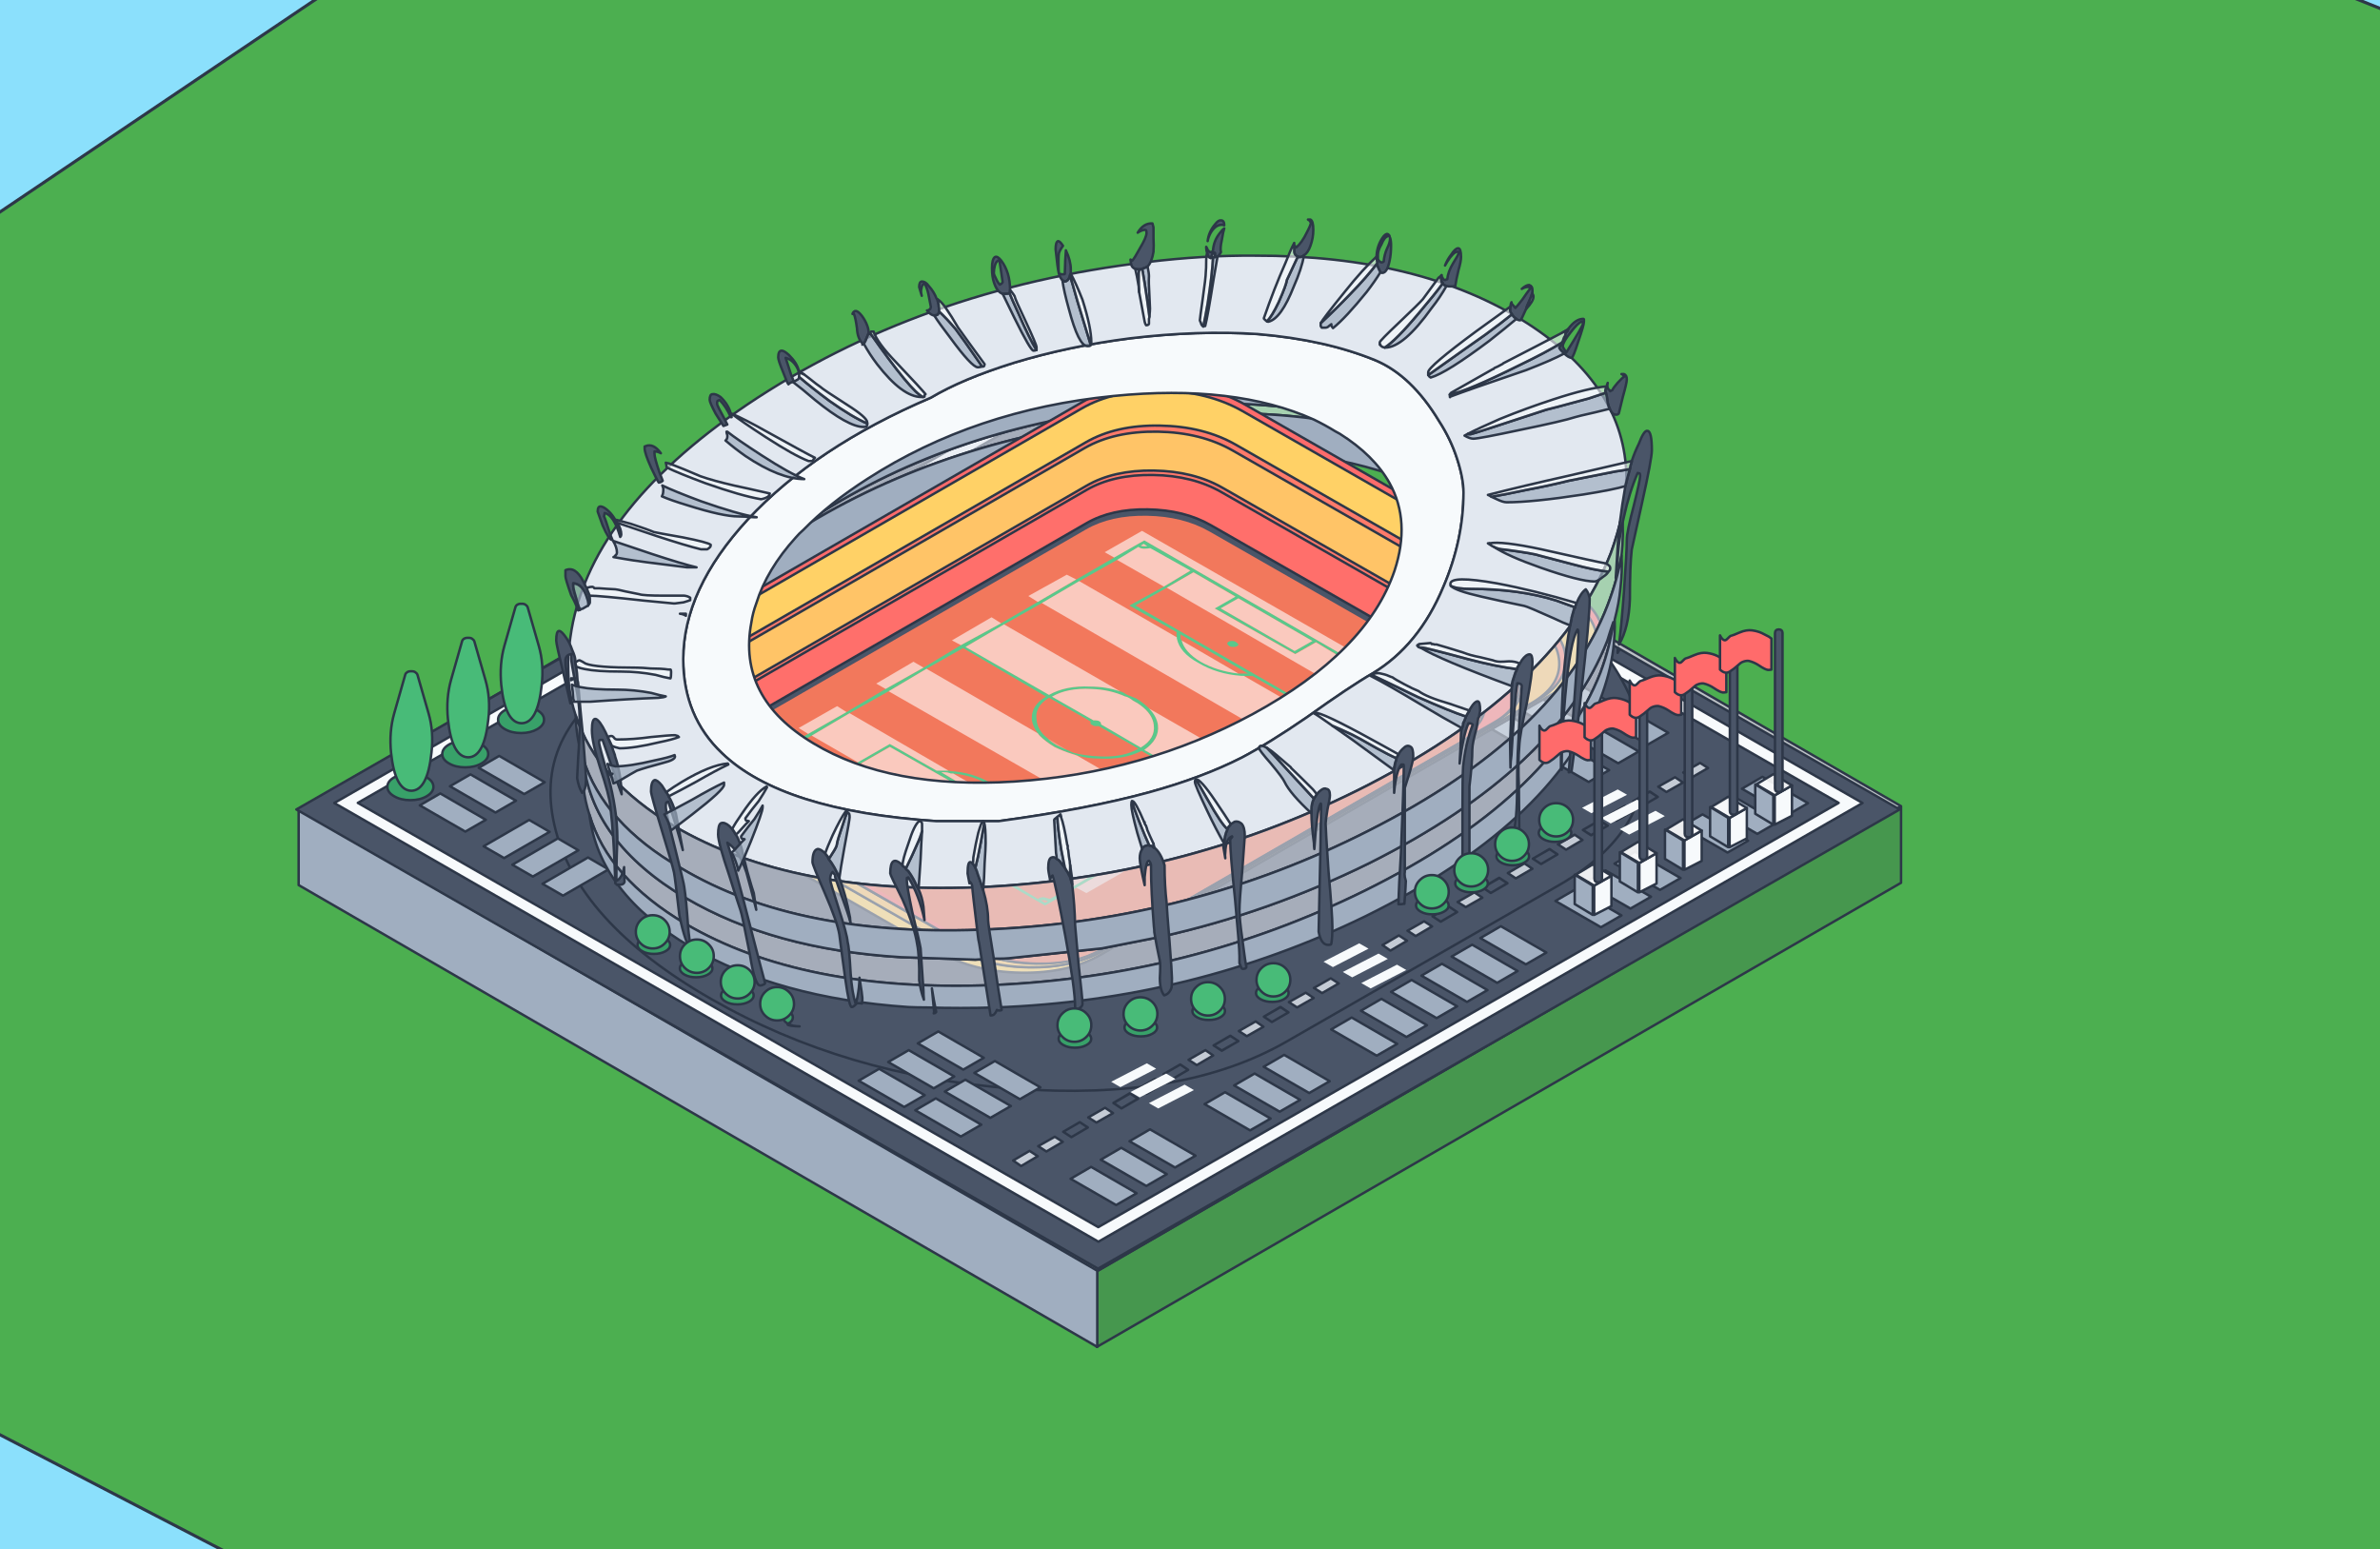 <svg xmlns="http://www.w3.org/2000/svg" xmlns:xlink="http://www.w3.org/1999/xlink" viewBox="0 0 464 302" enable-background="new 0 0 464 302">
  <style type="text/css">
  /* <![CDATA[ */
    /* Palette */
    :root {
      --sky-blue: #8BE0FC;
      --primary-accent-red: #FF6B6B;
      --secondary-accent-yellow: #FFD166;
      --neutral-light: #F7FAFC;
      --neutral-light-variant: #E2E8F0;
      --neutral-medium: #A0AEC0;
      --neutral-dark-structure: #4A5568;
      --outline-and-deep-shadow: #2D3748;
      --grass-outer-area: #4CAF50;
      --grass-field: #59C88B;
      --grass-field-lines: #FFFFFF;
      --track-color: #F2785C; /* Using track color for the red area */
      --shadow-fill-color: #2D3748;
      --tree-main: #48BB78;
      --tree-shadow: #38A169;
      --white-pure: #FFFFFF;
    }

    /* General stroke */
    path, polygon, rect, circle, ellipse, line {
      stroke: #2D3748;
      stroke-width: 0.6px;
      stroke-linejoin: round;
      stroke-linecap: round;
      vector-effect: non-scaling-stroke;
    }
     .no-stroke { stroke: none;}
     .sky-background { fill: #8BE0FC; stroke: none; }

    /* Class mappings */
    .st0{fill-rule:evenodd;clip-rule:evenodd;fill: #4CAF50;}
    .st1{fill-rule:evenodd;clip-rule:evenodd;fill: #BCC1C6;}
    .st2{fill-rule:evenodd;clip-rule:evenodd;fill: #2D3748; fill-opacity: 0.2;}
    .st3{fill-rule:evenodd;clip-rule:evenodd;fill: #A0AEC0;}
    .st4{fill-rule:evenodd;clip-rule:evenodd;fill: #4A5568;}
    .st5{fill-rule:evenodd;clip-rule:evenodd;fill: #F7FAFC;}
    .st6{fill-rule:evenodd;clip-rule:evenodd;fill: #4A5568;}
    .st7{fill-rule:evenodd;clip-rule:evenodd;fill: #A0AEC0;}
    .st8{fill-rule:evenodd;clip-rule:evenodd;fill: #E2E8F0; fill-opacity: 0.8;}
    .st9{fill-rule:evenodd;clip-rule:evenodd;fill: #E2E8F0; fill-opacity: 0.6;}
    .st10{fill-rule:evenodd;clip-rule:evenodd;fill: #A0AEC0;}
    .st11{fill-rule:evenodd;clip-rule:evenodd;fill: #FF6B6B;}
    .st12{fill-rule:evenodd;clip-rule:evenodd;fill: #FFD166;}
    .st13{fill-rule:evenodd;clip-rule:evenodd;fill: #FF6B6B; fill-opacity: 0.85;}
    .st14{fill-rule:evenodd;clip-rule:evenodd;fill: #FFD166; fill-opacity: 0.85;}
    .st15{fill-rule:evenodd;clip-rule:evenodd;fill: #FF6B6B; fill-opacity: 0.7;}
    .st16{fill-rule:evenodd;clip-rule:evenodd;fill: #4A5568;}
    .st17{fill-rule:evenodd;clip-rule:evenodd;fill: #F2785C;} /* Track/Red area */
    .st18{fill-rule:evenodd;clip-rule:evenodd;fill: #59C88B;}
    .st19{fill-rule:evenodd;clip-rule:evenodd;fill: #FFFFFF; fill-opacity:0.6;}
    .st20{fill-rule:evenodd;clip-rule:evenodd;fill: #FFFFFF; fill-opacity:0.3;}
    .st21{fill-rule:evenodd;clip-rule:evenodd;fill: #E2E8F0;}
    .st22{fill-rule:evenodd;clip-rule:evenodd;fill: #A0AEC0;}
    .st23{fill-rule:evenodd;clip-rule:evenodd;fill: #4A5568;}
    .st24{fill-rule:evenodd;clip-rule:evenodd;fill: #A0AEC0; fill-opacity:0.7;}
    .st25{fill-rule:evenodd;clip-rule:evenodd;fill: #F7FAFC; fill-opacity:0.6;}
    .st26{fill-rule:evenodd;clip-rule:evenodd;fill: #FFFFFF;}
    .st27{fill-rule:evenodd;clip-rule:evenodd;fill: #2D3748; fill-opacity: 0.7;}
    .st28{fill-rule:evenodd;clip-rule:evenodd;fill: #F7FAFC;}
    .st29{fill-rule:evenodd;clip-rule:evenodd;fill: #FFFFFF; fill-opacity:0.9;}
    .st30{fill-rule:evenodd;clip-rule:evenodd;fill: #A0AEC0;}
    .st31{fill-rule:evenodd;clip-rule:evenodd;fill: #4A5568;}
    .st32{fill-rule:evenodd;clip-rule:evenodd;fill: #FF6B6B;}
    .st33{fill-rule:evenodd;clip-rule:evenodd;fill: #FF6B6B;}
    .st34{fill-rule:evenodd;clip-rule:evenodd;fill: #FF6B6B;}
    .st35{fill-rule:evenodd;clip-rule:evenodd;fill: #38A169;}
    .st36{fill-rule:evenodd;clip-rule:evenodd;fill: #48BB78;}
  /* ]]> */
  </style>

  <!-- Sky Background Rectangle -->
  <rect class="sky-background" x="-10" y="-10" width="484" height="322"/>

  <!-- Expanded Ground Path -->
  <path d="M209.87 -100 L 900 176 L 232 400 L -200 176 Z" class="st0"/>

  <!-- Stadium elements group (Scaled and Translated) -->
  <g transform="translate(46.4, 30.2) scale(0.8)">
    <path d="M209.4 272L14.67 159.48 210.52 46.15 405.28 158.7z" class="st1"/>
    <path d="M405.28 158.9v18.47L209.3 290.47V272z" class="st2"/>
    <path d="M209.4 290.47L14.78 177.93v-18.46L209.4 271.9zM212.64 251.1c-.74 1.2-2 1.78-3.78 1.78-2.08 0-4.34-.26-6.78-.78v-6c1.48-2.3 3.82-3.3 7-3 3.27.15 4.9 1.4 4.9 3.78 0 1.85-.45 3.26-1.34 4.22zM182.5 234.98c1.4-.96 3-.96 4.78 0 0 .67.37 1.52 1.1 2.56-.06 1.04-.2 1.67-.44 1.9-.37.5-1.2.77-2.45.77l-4-.44h-.23c-.22 0-.33-.6-.33-1.78 0-1.2.52-2.2 1.56-3zM210.97 230.53l-.33 1.33c-.15.22-.1.48.1.78 0 .22-.62.33-1.88.33-2.37 0-4.08-.56-5.12-1.67l-.33-1.33.34-1.78 6.67-.23.57 2.56zM237.33 82.5l-2.34.34c-4.76-.22-7.76-.52-9.02-.9-.22.23-.33-.66-.33-2.66 0-2.74 2.04-4.23 6.12-4.45 4.08-.22 6.12 1.22 6.12 4.34-.02 1.86-.2 2.97-.57 3.34zM214.53 65.28l-.56 2.56c-1.33.37-3.1.56-5.34.56l-.45-.56c-.3-.52-.45-1.33-.45-2.45 0-1.42.6-2.16 1.78-2.23 1.2-.15 2.64-.18 4.35-.1l.68 2.2zM196.06 78.06v-1.33c2.22-.52 4.3-.26 6.23.78l-.23 1.46-2.9.67c-1.77-.45-2.8-.97-3.1-1.57zM257.35 89.74l-2.1 2.45c-1.05.8-2.12 1.2-3.23 1.2-1.34 0-2.1-.06-2.34-.2l-.22-.34c-.37-.52-.56-2.26-.56-5.23.6 0 1.22-.07 1.9-.22 1.7-.2 3.7-.32 6-.32l.55 2.66z" class="st3"/>
    <path d="M209.58 47.57L404.95 159.5 209.58 271.4 14.22 159.5z" class="st4"/>
    <path d="M209.68 51.03l186.22 106.9-186.22 106.9-186.22-106.9z" class="st5"/>
    <path d="M209.64 54.5l180.43 103.4-180.43 103.38L29.2 157.9z" class="st4"/>
    <path d="M303.7 97.47c21.87 12.55 34.6 26.68 38.15 42.38 3.57 15.73-3.07 28.42-19.9 38.08l-66.5 38.18c-16.84 9.67-38.95 13.47-66.33 11.42-27.37-2.03-52-9.33-73.87-21.88-21.87-12.55-34.6-26.7-38.16-42.42-3.57-15.7 3.06-28.38 19.9-38.05L163.5 87c16.84-9.66 38.95-13.48 66.32-11.44 27.38 2.05 52 9.36 73.88 21.9z" class="st6"/>
    <path d="M233.35 243.87l-5 2.88-11.1-6.4 5-2.9zM226.35 248.37l-5 2.88-11.1-6.4 5-2.9zM219 253.02l-5 2.88-11.1-6.4 5-2.9zM266.05 225.72l-5 2.88-11.1-6.4 5-2.9zM258.85 230.27l-5 2.88-11.1-6.4 5-2.9zM251.65 234.82l-5 2.88-11.1-6.4 5-2.9zM297.1 207.47l-5 2.88-11.1-6.4 5-2.9zM289.75 212.07l-5 2.88-11.1-6.4 5-2.9zM282.5 216.62l-5 2.88-11.1-6.4 5-2.9z" class="st7"/>
    <path d="M278.9 192.55l4-2.35 2 1.3-4.05 2.4-1.95-1.35zm6.1-3.5l4.05-2.3L291 188l-4 2.35-2-1.3zm6.1-3.5l4.05-2.35 1.95 1.3-4 2.35-2-1.3zM307.4 176.2l1.95 1.3-4.05 2.35-1.95-1.3 4.05-2.35zm-10.2 5.85l4.1-2.35 1.95 1.3-4.05 2.3-2-1.25zm-6.1 3.5l4.05-2.35 1.95 1.3-4 2.35-2-1.3zM319.65 169.15l1.9 1.3-4 2.35-2-1.3 4.1-2.35zm-4.2 4.8l-4.05 2.35-1.95-1.3 4.05-2.35 1.95 1.3zm-8.1 2.2l2 1.3-4.05 2.4-1.95-1.35 4-2.35zM321.55 170.45l-4 2.35-2-1.3 4.05-2.35 1.95 1.3zm6.1-3.5l-4 2.35-2-1.3 4.1-2.35 1.9 1.3zm6.15-3.5l-4.05 2.3-2-1.25 4.1-2.35 1.95 1.3zM344.1 155.15l1.9 1.3-4.05 2.35-1.95-1.3 4.1-2.35zm-6.1 3.5l1.9 1.3-4.05 2.3-1.95-1.25 4.1-2.35zm-8.25 7.15l-2-1.3 4.05-2.35 2 1.3-4.05 2.35zM350.2 151.65l1.95 1.3-4.05 2.3-2-1.3 4.1-2.3zm4 .1l-2-1.25 4.1-2.35 1.95 1.25-4.05 2.35zm-12.25 7.05l-1.95-1.3 4-2.35 2 1.3-4.05 2.35z" class="st8"/>
    <path d="M339 165.6l-2.26-1.3 8.7-4.48 2.27 1.3-8.7 4.5zM334.5 162.9l-2.26-1.3 8.7-4.48 2.27 1.3-8.7 4.5zM329.8 160.4l-2.26-1.3 8.7-4.48 2.27 1.3-8.7 4.5z" class="st5 no-stroke"/>
    <path d="M318.85 194.37l-5 2.88-11.1-6.4 5-2.9zM311.85 198.87l-5 2.88-11.1-6.4 5-2.9zM304.5 203.52l-5 2.88-11.1-6.4 5-2.9zM351.55 176.22l-5 2.88-11.1-6.4 5-2.9zM344.35 180.77l-5 2.88-11.1-6.4 5-2.9zM337.15 185.32l-5 2.88-11.1-6.4 5-2.9zM382.6 157.97l-5 2.88-11.1-6.4 5-2.9zM375.25 162.57l-5 2.88-11.1-6.4 5-2.9zM368 167.12l-5 2.88-11.1-6.4 5-2.9z" class="st7"/>
    <path d="M201.1 238.05l4.05-2.35 1.95 1.3-4 2.35-2-1.3zm-.1 2.45l-4 2.35-2-1.3 4.05-2.3 1.95 1.25zm-8.1 2.2l2 1.3-4.05 2.4-1.95-1.35 4-2.35zM215.3 232.35l-1.95-1.3 4.05-2.35 1.95 1.3-4.05 2.35zm-8.1 2.2l4.1-2.35 1.95 1.3-4.05 2.3-2-1.25zm-2.05 1.15l1.95 1.3-4 2.35-2-1.3 4.05-2.35zM231.55 222.95l-4 2.35-2-1.3 4.1-2.35 1.9 1.3zm-6.1 3.5l-4.05 2.35-1.95-1.3 4.05-2.35 1.95 1.3zm-10.15 5.9l-1.95-1.35 4-2.35 2 1.3-4.05 2.4zM243.8 215.95l-4.05 2.3-2-1.25 4.1-2.35 1.95 1.3zm-12.15 4.55l4.1-2.35 1.9 1.3-4 2.35-2-1.3zm-.1 2.45l-4 2.35-2-1.3 4.05-2.35 1.95 1.3zM249.9 212.45l-4.05 2.3-1.95-1.25 4.1-2.35 1.9 1.3zm.1-2.45l4.1-2.35 1.9 1.3-4.05 2.35L250 210zm-12.25 7l4.05-2.35 2 1.3-4.05 2.35-2-1.3zM268.25 201.9l-4.05 2.35-2-1.25 4.1-2.35 1.95 1.25zm-8.05 2.25l1.95 1.3-4.05 2.3-2-1.3 4.1-2.3zm-8.25 7.15L250 210l4-2.35 2 1.3-4.05 2.35z" class="st8"/>
    <path d="M276 203.1l-2.26-1.3 8.7-4.48 2.27 1.3-8.7 4.5zM271.5 200.4l-2.26-1.3 8.7-4.48 2.27 1.3-8.7 4.5zM266.8 197.9l-2.26-1.3 8.7-4.48 2.27 1.3-8.7 4.5zM224.25 232.36l-2.26-1.3 8.7-4.5 2.26 1.32-8.7 4.48zM219.75 229.66l-2.26-1.3 8.7-4.5 2.26 1.32-8.7 4.48zM215.05 227.16l-2.26-1.3 8.7-4.5 2.26 1.32-8.7 4.48z" class="st5 no-stroke"/>
    <path d="M348.55 140.82l-5 2.88-11.1-6.4 5-2.9zM341.35 145.37l-5 2.88-11.1-6.4 5-2.9zM334.15 149.92l-5 2.88-11.1-6.4 5-2.9zM334.75 133.62l-5 2.88-11.1-6.4 5-2.9zM327.55 138.17l-5 2.88-11.1-6.4 5-2.9zM320.35 142.72l-5 2.88-11.1-6.4 5-2.9zM195.55 227.22l-5 2.88-11.1-6.4 5-2.9zM188.35 231.77l-5 2.88-11.1-6.4 5-2.9zM181.15 236.32l-5 2.88-11.1-6.4 5-2.9zM181.75 220.02l-5 2.88-11.1-6.4 5-2.9zM174.55 224.57l-5 2.88-11.1-6.4 5-2.9zM167.35 229.12l-5 2.88-11.1-6.4 5-2.9zM59.85 168.47l5 2.88 11.1-6.4-5-2.9zM66.85 172.97l5 2.88 11.1-6.4-5-2.9zM74.2 177.62l5 2.88 11.1-6.4-5-2.9zM74.75 152.87l-5 2.88-11.1-6.4 5-2.9zM67.75 157.37l-5 2.88-11.1-6.4 5-2.9zM60.4 162.02l-5 2.88-11.1-6.4 5-2.9z" class="st7"/>
    <path d="M138.45 89.4c.7-.47 1.42-.9 2.15-1.3 22.8-14.7 49.18-23.57 79.15-26.6 15.97-1.57 30.3-1.2 43 1.1 1.83.77 3.58 1.63 5.25 2.6-13.97-2.53-29.85-2.93-47.65-1.2-31.57 3.1-59.47 12.2-83.7 27.3.63-.7 1.23-1.33 1.8-1.9z" class="st9"/>
    <path d="M136.65 91.3c24.23-15.1 52.13-24.2 83.7-27.3 17.8-1.73 33.68-1.33 47.65 1.2.33.33.7.62 1.1.85 5.57 3.4 9.62 7.37 12.15 11.9-16.77-5.7-36.95-7.45-60.55-5.25-31.47 2.97-59.17 12.07-83.1 27.3-3.9 2.4-7.47 4.87-10.7 7.4 1.8-5.63 5.05-11 9.75-16.1zm126.1-28.7c-12.7-2.3-27.03-2.67-43-1.1-29.97 3.03-56.35 11.9-79.15 26.6-.73.4-1.45.83-2.15 1.3 4.3-4.3 9.5-8.43 15.6-12.4 17.5-11.2 37.45-17.95 59.85-20.25 19.7-2 35.98-.05 48.85 5.85z" class="st10"/>
    <path d="M325.18 128.5l-114.75 66.2c-5.3 3.05-11.8 4.52-19.56 4.4-7.72-.14-14.4-1.82-20.05-5.05l-78.46-44.9c-5.65-3.23-8.6-7.07-8.87-11.5-.25-4.45 2.28-8.2 7.57-11.25l114.75-66.2c5.3-3.05 11.8-4.52 19.52-4.4 7.75.14 14.44 1.82 20.1 5.05l78.45 44.9c5.64 3.23 8.58 7.07 8.82 11.5.27 4.45-2.24 8.2-7.54 11.25z" class="st11"/>
    <path d="M323.74 129.4l-113.6 65.54c-5.23 3.02-11.68 4.47-19.35 4.34-7.65-.13-14.26-1.8-19.85-5L93.3 149.84c-5.6-3.2-8.53-7-8.8-11.4-.22-4.4 2.28-8.1 7.52-11.13l113.6-65.53c5.23-3.02 11.67-4.47 19.3-4.34 7.68.13 14.3 1.8 19.9 5l77.66 44.45c5.6 3.2 8.5 7 8.74 11.4.24 4.4-2.24 8.1-7.48 11.13z" class="st12"/>
    <path d="M316.6 132.9l-105.67 60.97c-4.87 2.8-10.88 4.16-18 4.04-7.12-.1-13.27-1.65-18.47-4.63L102.2 151.9c-5.2-2.97-7.94-6.5-8.18-10.6-.22-4.08 2.1-7.53 6.98-10.34L206.66 70c4.87-2.8 10.86-4.16 17.97-4.04 7.13.12 13.3 1.67 18.5 4.64l72.27 41.36c5.2 2.98 7.9 6.5 8.13 10.6.24 4.1-2.07 7.54-6.94 10.35z" class="st13"/>
    <path d="M315.07 133.68l-104.56 60.3c-4.8 2.78-10.75 4.1-17.8 4-7.04-.12-13.13-1.65-18.28-4.6l-71.5-40.9c-5.15-2.96-7.84-6.45-8.08-10.5-.22-4.05 2.1-7.46 6.9-10.24l104.57-60.3c4.83-2.78 10.76-4.1 17.8-4 7.05.12 13.15 1.65 18.3 4.6l71.5 40.9c5.15 2.96 7.83 6.45 8.05 10.5.24 4.05-2.05 7.46-6.88 10.24z" class="st14"/>
    <path d="M306.83 137.82l-96.13 55.45c-4.43 2.56-9.9 3.78-16.4 3.68-6.46-.1-12.06-1.5-16.8-4.22l-65.75-37.62c-4.73-2.7-7.2-5.9-7.44-9.63-.2-3.72 1.93-6.86 6.36-9.42L206.8 80.6c4.42-2.56 9.87-3.78 16.34-3.68 6.5.1 12.1 1.5 16.84 4.22l65.76 37.62c4.73 2.7 7.2 5.92 7.4 9.64.23 3.72-1.88 6.86-6.3 9.42z" class="st13"/>
    <path d="M305.98 138.42l-95.32 55c-4.4 2.54-9.8 3.75-16.25 3.65-6.4-.1-11.96-1.5-16.65-4.2l-65.2-37.3c-4.7-2.7-7.16-5.9-7.4-9.58-.2-3.7 1.9-6.8 6.3-9.35l95.33-55c4.4-2.54 9.8-3.75 16.2-3.65 6.45.1 12 1.5 16.7 4.2l65.22 37.3c4.7 2.7 7.14 5.9 7.34 9.58.22 3.7-1.87 6.8-6.26 9.34z" class="st15"/>
    <path d="M298.18 142.06l-87.86 50.68c-4.05 2.34-9.04 3.46-14.98 3.36-5.9-.1-11.03-1.38-15.35-3.86l-60.1-34.4c-4.3-2.47-6.58-5.4-6.78-8.8-.18-3.4 1.75-6.28 5.8-8.62l87.87-50.68c4.04-2.34 9.02-3.46 14.93-3.36 5.93.1 11.06 1.38 15.38 3.86l60.1 34.4c4.32 2.47 6.57 5.4 6.75 8.8.2 3.4-1.72 6.28-5.77 8.62z" class="st16"/>
    <path d="M297.34 143.13l-87.17 50.28c-4.02 2.33-8.97 3.44-14.86 3.34-5.85-.1-10.93-1.37-15.22-3.83l-59.6-34.1c-4.3-2.46-6.55-5.37-6.75-8.75-.18-3.37 1.74-6.22 5.76-8.54l87.16-50.27c4.02-2.32 8.96-3.43 14.82-3.33 5.88.1 10.97 1.37 15.26 3.83l59.6 34.1c4.3 2.47 6.54 5.38 6.72 8.76.2 3.36-1.7 6.2-5.72 8.53z" class="st17 no-stroke"/>
    <path d="M226.35 105.46l-7.65 4.33 40.25 23.2 7.5-4.33 6.5-3.75-10.25-6.2-5.05 2.88-19.62-11.1 5.05-2.9-10.24-5.9-6.5 3.76zm-5.63-10.68l-.72.43c.2.1.48.16.87.16.3 0 .53 0 .72 0l-.88-.58zm9.24 23.5c.48 1.93 2.02 3.66 4.62 5.2 2.7 1.55 5.77 2.5 9.23 2.9.2 0 .4 0 .6 0 .18 0 .42 0 .7 0 .3 0 .64 0 1.02 0l-16.45-9.53c0 .2 0 .43 0 .72 0 .1 0 .2 0 .3 0 .1.1.23.3.42zm-15.73-19.6l-9.23 5.2-9.1 5.33-9.22 5.2-9.38 5.48 20.34 11.68c2.7-1.54 6.06-2.2 10.1-2.02 2.5 0 4.9.4 7.2 1.15.6.18 1.16.47 1.74.86.77.3 1.5.58 2.16.86.77.48 1.4.9 1.88 1.3.48.38.9.77 1.3 1.15 1.25 1.25 1.97 2.6 2.16 4.04.3 2.32-.82 4.34-3.32 6.07l20.2 11.54 9.37-5.32 9.1-5.2 9.37-5.33 9.1-5.34 5.18-3.02c-.3-.2-.53-.48-.72-.86 0-.4.15-.63.43-.72l-9.24-5.48-6.5 3.9-8.07 4.6-11.84-6.77c-.77 0-1.44 0-2.02 0h-.14c-.3 0-.48 0-.58 0-3.94-.3-7.45-1.34-10.53-3.17-3-1.63-4.72-3.6-5.2-5.9 0-.1 0-.2 0-.3v-.3c-.1-.28-.1-.62 0-1l-11.54-6.5 8.37-4.6 6.5-3.9-9.82-5.48c-.37.1-.86.14-1.43.14-.58 0-1.06-.14-1.44-.43l-5.2 3.18zm29.57 9.37l-4.33 2.45 18.03 10.38 4.33-2.45-18.03-10.38zm-1.44 10.4c.38 0 .67.1.87.28.3.2.48.4.58.58 0 .1-.13.25-.42.44-.2.1-.48.15-.87.15-.37 0-.66-.06-.86-.16-.3-.2-.48-.38-.58-.57 0-.3.14-.48.43-.58.2-.12.48-.16.86-.16zM213.5 98.1l7.37-4.18 65.2 37.64-7.36 4.18-9.08 5.2-9.23 5.47-9.24 5.2-9.52 5.62-9.23 5.2-9.37 5.33-9.52 5.48-9.22 5.34-7.65 4.33-65.34-37.5 7.64-4.33 9.38-5.33 9.52-5.63 9.23-5.18 9.1-5.48 9.8-5.34 8.94-5.2 9.4-5.47 9.2-5.33zm-3.74 39.8c.38.2.58.44.58.73v.14l9.67 5.63c2.4-1.44 3.47-3.27 3.18-5.48-.2-1.73-1.25-3.32-3.17-4.76-.47-.38-1.1-.77-1.87-1.15-.58-.47-1.15-.8-1.73-1h-.14c-2.5-1.15-5.3-1.78-8.37-1.87-3.86-.2-7.03.43-9.53 1.87l10.1 5.77c.1 0 .24 0 .43 0 .28 0 .57.04.86.14zm-12.4 4.34c.57.57 1.3 1.1 2.15 1.6.78.37 1.6.76 2.46 1.14.48.2 1 .43 1.6.72 1.9.48 4.03.77 6.34.87 3.85.2 7.02-.43 9.52-1.88l-9.66-5.5c-.3 0-.53 0-.72 0-.38 0-.67-.1-.87-.28-.3-.1-.43-.24-.43-.43 0-.2 0-.35 0-.44l-10.1-5.77c-2.4 1.43-3.4 3.26-3.03 5.47.1 1.25.68 2.45 1.74 3.6.3.3.63.58 1 .87zm-2.46-1.3c-.77-1.06-1.25-2.12-1.44-3.17-.2-2.4.96-4.33 3.46-5.77l-20.2-11.83-8.94 5.05-9.23 5.48-9.52 5.34-9.23 5.48-5.63 3.17c.3.28.48.62.58 1 0 .2-.1.43-.3.72l9.53 5.48 7.07-3.9 7.8-4.46 11.38 6.5c.58 0 1.25 0 2.02 0 .2 0 .48 0 .87 0 .1 0 .3.04.58.14 3.56.2 6.78 1.15 9.67 2.88 2.88 1.54 4.66 3.4 5.34 5.62h-.28c.2.1.3.2.3.3 0 .1 0 .23 0 .42.1.48.14.87.14 1.16l11.68 6.92-7.93 4.47-6.77 3.9 9.1 5.47c.37-.3.86-.43 1.43-.43.67.18 1.15.33 1.44.42l5.63-3.03 9.38-5.5 9.53-5.62 9.23-5.2 8.94-5.18-20.34-11.54c-2.8 1.44-6.2 2.07-10.24 1.87-1.92 0-3.7-.24-5.34-.72-.48-.18-.9-.33-1.3-.42-1.54-.48-2.98-1.06-4.33-1.73-1.44-.86-2.6-1.73-3.46-2.6-.2-.18-.4-.43-.6-.7zm-7.5 17.3c-.58-1.83-2.16-3.46-4.76-4.9-2.4-1.44-5.2-2.3-8.37-2.6-.3 0-.48 0-.58 0-.5-.2-.97-.3-1.45-.3-.38 0-.67 0-.87 0l16.3 9.67c0-.28 0-.52 0-.7-.1-.3-.14-.54-.14-.73 0-.2-.04-.33-.14-.43zm-53.66-12.55c0-.3-.1-.5-.3-.58l-.7.3.7.57c.2-.1.3-.2.3-.3zm58.13 25.8l7.36-4.32-40.4-22.93-7.06 4.04-6.92 4.17 10.1 5.77 5.2-2.88 19.6 11.1-5.18 3.18 10.53 5.9 6.77-4.03zM174 157.96c0-.3.13-.48.42-.57.2-.3.48-.34.86-.15.3 0 .58.05.87.15.3.1.43.3.43.57 0 .2-.15.34-.43.43-.2.2-.48.3-.87.3-.2 0-.48-.15-.86-.44-.3-.1-.43-.2-.43-.3zm4.3 8.5l-18.17-10.37-4.33 2.74 18.03 10.24 4.48-2.6zm19.05 15.45c-.3-.2-.62-.3-1-.3-.2 0-.44 0-.73 0l1 .6.73-.3zm86.4-49.9l.73-.44-.72-.58c-.1.2-.14.4-.14.58 0 .1.05.24.14.43z" class="st18 no-stroke"/>
    <path d="M220.72 94.78l.87.58c-.2 0-.44 0-.73 0-.38 0-.67-.05-.87-.15l.72-.42zm5.63 10.68l6.5-3.75 10.23 5.93-5.05 2.88 19.62 11.12 5.05-2.88 10.24 6.2-6.5 3.75-40.1-23.24zm17.45 2.6l18.03 10.38-4.33 2.45-18.03-10.4 4.33-2.45zm-29.57-9.38l5.2-3.17c.37.3.86.44 1.43.44.58 0 1.06-.05 1.44-.14l9.8 5.48-6.48 3.9-11.4-6.5zm14.57 18.9c0 .1 0 .18 0 .28.48 2.3 2.2 4.28 5.2 5.9 3.07 1.84 6.58 2.9 10.52 3.18.1 0 .3 0 .58 0l23.8 13.7-9.38 5.34-63.62-36.78 9.1-5.34 23.8 13.7zm38.37 11.53l6.5-3.88 9.22 5.48c-.3.1-.44.34-.44.72.2.38.43.67.72.86l-5.2 3.03-10.8-6.2zm-16.73 22.08l-9.38 5.33-20.2-11.53c2.5-1.73 3.62-3.75 3.33-6.06-.2-1.43-.92-2.78-2.17-4.03l28.4 16.3zm30.58-14.14l-2.3-1.3 7.35-4.18-65.2-37.64-7.36 4.18-2.3-1.3 9.1-5.2 69.95 40.1-9.23 5.34zm-66.07-6.34c-2.3-.77-4.7-1.15-7.2-1.15-4.05-.2-7.4.48-10.1 2.02L177.3 119.9l9.38-5.5 28.27 16.3zm15-12.4l13.86 8.07c-3.45-.4-6.53-1.35-9.22-2.88-2.6-1.56-4.14-3.3-4.62-5.2zm-35.05-9.38l-2.3-1.44 9.37-5.2 2.3 1.16-9.37 5.48zm-8.94 5.2l-9.8 5.33-2.17-1.16 9.65-5.63 2.3 1.44zm-18.9 10.8l-9.23 5.2-2.3-1.3 9.08-5.33 2.46 1.43zm-18.75 10.83l-9.37 5.33-2.3-1.44 9.37-5.33 2.3 1.45zm56.27 10.67L231.54 162l-9.23 5.2-63.75-36.5 9.23-5.48 27.12 15.72c.2.3.38.53.58.72.87.86 2.02 1.73 3.46 2.6 1.35.66 2.8 1.24 4.33 1.72.38.1.82.24 1.3.44zm39.38 11.97l-2.3-1.17 9.5-5.62 2.32 1.45-9.52 5.34zm-11.54 4.03l2.32 1.44-9.38 5.2-2.3-1.3 9.37-5.34zm-28.12 16.15l9.23-5.34 2.32 1.44-9.1 5.2-2.44-1.3zm58.42-30.72l-2.3-1.44 9.22-5.48 2.3 1.44-9.22 5.48zm-88.43 2.88l13.13 7.5c.1.1.14.24.14.43 0 .2.05.43.14.72 0 .18 0 .42 0 .7l-16.3-9.65c.2 0 .48 0 .87 0 .48 0 .96.1 1.44.3.1 0 .3 0 .57 0zm17.6 20.77l-40.1-23.2 7.07-4.05 40.4 22.93-7.37 4.33zm-3.17-12.53l24.1 13.85-9.4 5.48-10.8-6.35 7.92-4.47-11.68-6.92c0-.3-.05-.67-.15-1.16 0-.2 0-.34 0-.43zm-39.67-22.94l24.1 14c-.4 0-.68 0-.88 0-.77 0-1.44 0-2.02 0l-11.4-6.5-7.78 4.47-11.25-6.5 9.23-5.47zm60.73 1.88c-.3-.1-.58-.14-.87-.14-.2 0-.35 0-.44 0l-10.1-5.77c2.5-1.45 5.67-2.07 9.52-1.88 3.08.1 5.87.72 8.37 1.87h.14c.57.18 1.14.52 1.72 1 .77.38 1.4.77 1.88 1.15 1.92 1.44 2.98 3.03 3.17 4.76.3 2.22-.77 4.05-3.17 5.5l-9.67-5.64v-.14c0-.28-.18-.52-.57-.7zM174 157.96c0 .1.13.2.42.3.38.28.67.42.86.42.38 0 .67-.1.87-.3.3-.1.43-.23.43-.42 0-.3-.15-.48-.43-.57-.3-.1-.58-.15-.87-.15-.38-.2-.67-.14-.86.15-.3.1-.43.3-.43.57zM283.75 132c-.1-.2-.14-.35-.14-.44 0-.2.05-.4.14-.58l.72.58-.72.43z" class="st19 no-stroke"/>
    <path d="M197.35 142.24l4.62 2.74c-.86-.38-1.68-.77-2.45-1.15-.87-.5-1.6-1.02-2.17-1.6z" class="st20 no-stroke"/>
    <path d="M117.95 145.8c-6.3-5.97-9.45-13.6-9.45-22.9 0-11.37 5.25-22.73 15.75-34.1 10.97-11.77 25.83-21.65 44.6-29.65 5.07-3.03 11.82-5.87 20.25-8.5 8.9-2.7 18.32-4.68 28.25-5.95 11.07-1.33 21.43-1.68 31.1-1.05 11.07.93 20.65 3.07 28.75 6.4 5.87 2.47 11.03 7.4 15.5 14.8 1.9 2.93 3.37 6 4.4 9.2 1.03 3.17 1.55 5.9 1.55 8.2 0 7.7-1.63 15.37-4.9 23-3.97 9.53-9.72 16.57-17.25 21.1-3.6 2.07-8.97 5.65-16.1 10.75-6.13 4.2-11.38 7.45-15.75 9.75-6.43 3.27-13.95 6.08-22.55 8.45-9.93 2.73-22.17 5.08-36.7 7.05h-15.25c-25.03-1.67-42.43-7.18-52.2-16.55zM280.65 80c-2.53-4.53-6.58-8.55-12.15-12.05-.4-.23-.77-.43-1.1-.6-1.67-1.03-3.4-1.98-5.2-2.85-12.9-5.8-29.2-7.72-48.9-5.75-22.5 2.23-42.45 8.95-59.85 20.15-6.2 3.97-11.4 8.1-15.6 12.4-.73.63-1.37 1.27-1.9 1.9-4.7 5.17-7.92 10.53-9.65 16.1-.57 1.53-.97 3.08-1.2 4.65-2.3 12.23 2.75 22.05 15.15 29.45 12.4 7.47 28.72 10.57 48.95 9.3 21-1.37 40.37-6.85 58.1-16.45 18.57-10.1 30.08-21.75 34.55-34.95 2.63-8 2.23-15.1-1.2-21.3z" class="st5"/>
    <path d="M117.95 145.8c9.77 9.37 27.17 14.88 52.2 16.55h15.25c14.53-1.97 26.77-4.32 36.7-7.05 8.6-2.37 16.12-5.18 22.55-8.45 4.37-2.3 9.62-5.55 15.75-9.75 7.13-5.1 12.5-8.68 16.1-10.75 7.53-4.53 13.28-11.57 17.25-21.1 3.27-7.63 4.9-15.3 4.9-23 0-2.3-.52-5.03-1.55-8.2-1.03-3.2-2.5-6.27-4.4-9.2-4.47-7.4-9.63-12.33-15.5-14.8-8.1-3.33-17.68-5.47-28.75-6.4-9.67-.63-20.03-.28-31.1 1.05-9.93 1.27-19.35 3.25-28.25 5.95-8.43 2.63-15.18 5.47-20.25 8.5-18.77 8-33.63 17.88-44.6 29.65-10.5 11.37-15.75 22.73-15.75 34.1 0 9.3 3.15 16.93 9.45 22.9zM337.3 87.6c-.67 3.1-1.58 6.25-2.75 9.45-8.37 21.6-28.08 40.43-59.15 56.5-28.83 14.77-59.75 23.03-92.75 24.8-31.47 1.57-56.93-3.37-76.4-14.8-12.57-7.47-20.55-16.45-23.95-26.95-.8-2.37-1.35-4.87-1.65-7.5-.17-2.4-.22-4.78-.15-7.15.1-1.43.27-2.9.5-4.4 2.77-20.2 17.1-39.08 43-56.65 28-18.83 60.55-30.43 97.65-34.8 9.07-1.1 17.77-1.62 26.1-1.55 27.03-.07 49.17 5.42 66.4 16.45 15.97 10.27 24.03 22.78 24.2 37.55-.17 2.93-.52 5.95-1.05 9.05z" class="st21"/>
    <path d="M337.15 97.65c-.63 3.8-1.75 7.8-3.35 12-8.1 21.17-27.57 39.53-58.4 55.1-28.53 14.47-59.13 22.45-91.8 23.95-31.3 1.5-56.52-3.47-75.65-14.9-12.67-7.3-20.62-16.2-23.85-26.7 1.27 13.5 9.6 24.82 25 33.95 14.23 8.37 31.72 13.18 52.45 14.45l18.15.6 2.35-.15c.73-.07 1.5-.1 2.3-.1.4 0 .8 0 1.2 0 .77 0 1.55-.03 2.35-.1l22.65-2.4L225 190.5c17.47-3.9 34.35-9.87 50.65-17.9 30.5-15.27 49.85-33.35 58.05-54.25.47-1.57.95-3.07 1.45-4.5-.5 3.97-1.53 8.05-3.1 12.25-8.03 20.5-27.18 38.23-57.45 53.2-28.3 13.97-58.55 21.63-90.75 23-30.83 1.2-55.75-3.77-74.75-14.9-12.63-7.47-20.45-16.33-23.45-26.6-1.43-4.37-1.95-8.93-1.55-13.7-.1-.07-.15-.18-.15-.35-1.03-3.2-1.58-6.58-1.65-10.15 3.4 10.5 11.38 19.48 23.95 26.95 19.47 11.43 44.93 16.37 76.4 14.8 33-1.77 63.92-10.03 92.75-24.8 31.07-16.07 50.78-34.9 59.15-56.5 1.17-3.2 2.08-6.35 2.75-9.45.3 3.2.25 6.55-.15 10.05z" class="st9"/>
    <path d="M84.1 147.1c3.23 10.5 11.18 19.4 23.85 26.7 19.13 11.43 44.35 16.4 75.65 14.9 32.67-1.5 63.27-9.48 91.8-23.95 30.83-15.57 50.3-33.93 58.4-55.1 1.6-4.2 2.72-8.2 3.35-12 .17 2.43.08 5.05-.25 7.85-.23 2.47-.7 5.05-1.4 7.75.07 2.23-.05 4.62-.35 7.15-.5 3.97-1.58 8.13-3.25 12.5-7.93 20.2-26.97 37.73-57.1 52.6-28.03 13.67-58.12 21.08-90.25 22.25-5.7.17-11.25.17-16.65 0-1.6 0-3.12-.03-4.55-.1-21.07-1.43-38.75-6.32-53.05-14.65-14.87-8.73-23.08-19.47-24.65-32.2 3 10.27 10.82 19.13 23.45 26.6 19 11.13 43.92 16.1 74.75 14.9 32.2-1.37 62.45-9.03 90.75-23 30.27-14.97 49.42-32.7 57.45-53.2 1.57-4.2 2.6-8.28 3.1-12.25-.5 1.43-.98 2.93-1.45 4.5-8.2 20.9-27.55 38.98-58.05 54.25-16.3 8.03-33.18 14-50.65 17.9l-14.45 2.85-22.65 2.4c-.8.07-1.58.1-2.35.1-.4 0-.8 0-1.2 0-.8 0-1.57.03-2.3.1l-2.35.15-18.15-.6c-20.73-1.27-38.22-6.08-52.45-14.45-15.4-9.13-23.73-20.45-25-33.95z" class="st22"/>
    <path d="M84.7 105.15c.07.07.18.18.35.35v.1c0 .1.03.27.1.5l.5 1.2v.1c.07.33.1.62.1.85s0 .38 0 .45c0 .1 0 .22 0 .35 0 .17-.12.37-.35.6 0-.53-.08-1-.25-1.4-.7-2.47-1.85-3.75-3.45-3.85v.75c0 .4.35 1.75 1.05 4.05.17.57.37 1.12.6 1.65-.07 0-.22.05-.45.15-.47-1.3-1.03-2.53-1.7-3.7-.93-2.63-1.4-4.18-1.4-4.65 0-.5 0-.98 0-1.45 1.6-.7 3.03.18 4.3 2.65.23.37.43.8.6 1.3zm34.55-39.45c-.23.07-.55.18-.95.35-.23-.33-.87-1.33-1.9-3-.97-1.83-1.45-2.95-1.45-3.35 0-.93.23-1.4.7-1.4.5-.1 1.15.13 1.95.7 1.27 1.2 2.1 2.55 2.5 4.05 0 .23.07.52.2.85h-.2c-.8-1.77-1.72-3.17-2.75-4.2l-.5.25c-.07.1-.1.35-.1.75 0 .23.63 1.5 1.9 3.8.17.4.37.8.6 1.2zm-16.2 7c-.5-.3-1.02-.45-1.55-.45 0 .07 0 .27 0 .6 0 .63.4 2.13 1.2 4.5.3.8.57 1.48.8 2.05-.23.23-.55.38-.95.45-.3-.4-.93-1.63-1.9-3.7-1.03-2.3-1.55-3.85-1.55-4.65v-.45c.17 0 .25-.03.25-.1 1.27-.5 2.5.08 3.7 1.75zm-11.1 16.25c.23.3.4.53.5.7.63 1.03.95 1.98.95 2.85 0 .23-.08.43-.25.6-1.03-3.57-2.3-5.52-3.8-5.85l-.15.85c.17.23.68 1.73 1.55 4.5.17.4.33.8.5 1.2h-.15c-.47 0-1.22-1.18-2.25-3.55l-1.2-3.35c0-.97.32-1.37.95-1.2.5.1 1.13.53 1.9 1.3.57.57 1.05 1.22 1.45 1.95zM82.2 123.6c.07.33.13.7.2 1.1.17.93.28 2.08.35 3.45.1.17.15.4.15.7.07.97.18 2.32.35 4.05 0 .23.28 3.25.85 9.05.47 5.8.7 9.22.7 10.25 0 1.77-.32 2.85-.95 3.25-.57-.97-.97-2.17-1.2-3.6.07-1.17.15-2.83.25-5 .23-2.93.35-6.12.35-9.55 0-2.37-.35-5.22-1.05-8.55-.67-3.5-1-5.48-1-5.95 0-.33 0-.62 0-.85l.25-.35c-.93.07-1.48.5-1.65 1.3 0 .17 0 .65 0 1.45 0 .23.2 1.78.6 4.65.3 1.67.5 3.22.6 4.65-.4-1.83-.92-4.07-1.55-6.7-1.27-5.17-1.9-8.03-1.9-8.6 0-1.57.23-2.35.7-2.35.4 0 .95.52 1.65 1.55.63.87 1.15 1.9 1.55 3.1.5 1.1.75 1.93.75 2.5v.25c0 .07 0 .13 0 .2zm7.95 18.35c.33.73.65 1.42.95 2.05.17.7.42 1.45.75 2.25 0 .1.03.27.1.5.23.63.43 1.3.6 2 .57 2.3.88 4.65.95 7.05-1.43-3.9-2.98-8.32-4.65-13.25h-.6c-.17 0-.25.2-.25.6 0 .57.72 3.23 2.15 8 1.53 5.63 2.3 10.77 2.3 15.4 0 .3-.05 1.72-.15 4.25-.07 2.7-.1 4.73-.1 6.1.93-.4 1.57-1.52 1.9-3.35 0 1.37.03 2.57.1 3.6-.13.47-.53.7-1.2.7-.37 0-.6 0-.7 0 0-.07-.12-.18-.35-.35-.23-7.63-.63-13.87-1.2-18.7-.17-1.83-1-4.98-2.5-9.45-1.33-4.13-2-7.18-2-9.15 0-2 .32-2.92.95-2.75.63.23 1.42 1.3 2.35 3.2.23.5.43.93.6 1.3zm38.3 59.85c0 .1-.05.18-.15.25-.4.23-.75.35-1.05.35-.87 0-1.7-2.5-2.5-7.5-1.27-6.53-2.03-10.15-2.3-10.85-.93-2.77-1.83-5.55-2.7-8.35-1.83-5.4-2.75-8.77-2.75-10.1 0-1.6.23-2.52.7-2.75.57-.23 1.25 0 2.05.7.13.17.37.4.7.7.3.4.58.85.85 1.35.13.23.25.42.35.55.53 1.13.93 2.22 1.2 3.25 0 .17.03.37.1.6.3 1.17.7 2.75 1.2 4.75.8 2.8 1.32 4.52 1.55 5.15l.6 4.05c-1.03-4.07-1.83-7.1-2.4-9.1-1.2-3.63-2.75-6.05-4.65-7.25 1.1 3.27 3.08 10.53 5.95 21.8 1.6 6.2 2.68 10.33 3.25 12.4zm-20.05-32.4c-1.03-3.97-2.22-7.9-3.55-11.8-.27.07-.43.15-.5.25-.07.23-.1.55-.1.95 0 .93.75 4.3 2.25 10.1 1.5 5.97 2.25 9.12 2.25 9.45.33 2.13.65 5.42.95 9.85.17 2 .42 3.8.75 5.4-.97-.87-1.93-3.65-2.9-8.35-.7-6.13-1.13-9.6-1.3-10.4-.23-1.17-1.27-4.73-3.1-10.7-1.67-5.5-2.5-8.52-2.5-9.05 0-1.6.28-2.52.85-2.75.4-.1 1 .33 1.8 1.3.37.57.72 1.12 1.05 1.65h.1l.25.5c.1.07.18.23.25.5.7 1.17 1.25 2.47 1.65 3.9.1.17.15.33.15.5.47 2.37 1.02 5.27 1.65 8.7zM277.65 26.35l-.2-1.3c0-.1 0-.18 0-.25.07-1.9.65-3.57 1.75-5 .5-.57.9-.68 1.2-.35.1.07.18.18.25.35-.17 0-.32 0-.45 0-.57.17-1.08.83-1.55 2-.57.97-.85 1.8-.85 2.5 0 .5 0 .87 0 1.1.17.4.45.67.85.8.23 0 .42-.07.55-.2.1-1.13.38-2.22.85-3.25.47-.93.7-1.72.7-2.35 0-.1 0-.18 0-.25.17.47.25 1.1.25 1.9 0 1.43-.12 2.67-.35 3.7-.4 2-1 3-1.8 3-.13 0-.28-.05-.45-.15-.17-.3-.42-.85-.75-1.65v-.6zm-17.85-1.9c-.33.3-.7.45-1.1.45-.07 0-.18-.03-.35-.1-.53-.17-.85-.53-.95-1.1 0-.7 0-1.08 0-1.15 0-.1 0-.27 0-.5.1.07.27.23.5.5.93-.8 1.8-2.03 2.6-3.7.63-1.2.95-1.97.95-2.3 0-.07-.12-.27-.35-.6-.17-.07-.28-.13-.35-.2.17 0 .37 0 .6 0 .47.23.7 1.07.7 2.5 0 1.33-.23 2.63-.7 3.9-.4 1.13-.92 1.9-1.55 2.3zm34.35 2.5c.37-.97.87-1.85 1.5-2.65.67-1.03 1.23-1.55 1.7-1.55s.7.72.7 2.15c0 .73-.2 1.77-.6 3.1-.4 1.67-.67 2.98-.8 3.95-.27.07-.67.1-1.2.1-.33 0-.65-.03-.95-.1-.5-.17-.82-.37-.95-.6v-.25l-.25-.1-.15-.85c0-.3.05-.58.15-.85 0 .33.08.53.25.6 0 .27.2.47.6.6.07 0 .13-.03.2-.1l.35-.1c.1-1.2.58-2.52 1.45-3.95.87-1.37 1.3-2.17 1.3-2.4 0-.23-.03-.35-.1-.35h-.25c-.63.07-1.43.87-2.4 2.4-.23.4-.42.72-.55.95zm39.65 28.6c-.07.33-.1.62-.1.85 0 .13.08.37.25.7.17.07.32.23.45.5.23-.17.4-.25.5-.25.17-.4.6-1 1.3-1.8.73-.8 1.28-1.32 1.65-1.55-.23-.33-.47-.53-.7-.6.17 0 .37 0 .6 0 .47.17.7.6.7 1.3 0 .57-.32 1.97-.95 4.2-.53 2.13-.85 3.43-.95 3.9 0 .17-.08.3-.25.4-.07.07-.25.1-.55.1-.57 0-1.05-.48-1.45-1.45-.23-.4-.4-.87-.5-1.4-.13-1.13-.28-1.97-.45-2.5l-.15-.35c0-.4.13-.8.4-1.2 0-.33.07-.62.2-.85zM240.35 17.9c-.17.47-.37 1.42-.6 2.85-.3 1.33-.37 2.32-.2 2.95-.27.5-.55.87-.85 1.1-.23 0-.43.03-.6.1 0-.23 0-.38 0-.45 0-.4-.03-.6-.1-.6l-.4.1c-.13.23-.32.63-.55 1.2-.5-.17-.78-.57-.85-1.2v-.1c-.17-.33-.25-.73-.25-1.2 0-.07 0-.15 0-.25.17.23.28.48.35.75.1.13.3.32.6.55.1 0 .27-.03.5-.1.07-.17.13-.25.2-.25.1-1.57.62-2.95 1.55-4.15.4-.57.8-1 1.2-1.3zm0-.75c-.17 0-.25-.03-.25-.1-1.17-.17-2.18.47-3.05 1.9-.4.73-.65 1.42-.75 2.05.17-1.53.8-2.93 1.9-4.2.5-.63.95-.92 1.35-.85.53 0 .8.4.8 1.2zm-18.7 10.05c-.4.23-.83.42-1.3.55-.1.1-.18.15-.25.15h-.5c-.37 0-.68-.05-.95-.15-.47-.13-.78-.45-.95-.95-.13-.7-.2-1.08-.2-1.15v-.15c.13.1.28.18.45.25.4-.47 1.03-1.5 1.9-3.1 1.03-1.73 1.55-2.93 1.55-3.6 0-.3-.03-.53-.1-.7-.17-.07-.28-.1-.35-.1-.57.07-1.13.3-1.7.7.97-1.6 2.17-2.35 3.6-2.25l.25.95c0 .17 0 1.03 0 2.6.07 1.27.07 2.38 0 3.35-.27 1.67-.75 2.87-1.45 3.6zm-18.85 2c0 .07-.04.24-.1.5-.33.77-.73 1.15-1.2 1.15-.23 0-.43-.12-.6-.35-.3-.23-.58-.75-.85-1.55-.13-.53-.25-1.2-.35-2-.3-2.53-.45-3.85-.45-3.95 0-1.2.2-1.87.6-2 .3 0 .7.38 1.2 1.15-.5.67-.83 1.27-1 1.8-.07.33-.1 1.05-.1 2.15 0 1.37.03 2.32.1 2.85h.25c.1.1.35.15.75.15.3 0 .45-.05.45-.15 0-.13 0-.25 0-.35 0-.57.03-1.55.1-2.95.1-1.3.15-2.07.15-2.3v-.1c.8 1.67 1.2 3.22 1.2 4.65 0 .4 0 .75 0 1.05l-.15.25zm-14.75 4.55h-.15c-.07.07-.3.1-.7.1-.33 0-.62 0-.85 0-.93-.3-1.65-1.25-2.15-2.85-.3-.87-.45-2.02-.45-3.45 0-1.43.23-2.32.7-2.65.4-.23.92.05 1.55.85 1.43 1.9 2.15 4.28 2.15 7.15v.5l-.1.1v.25zm-21.42.58L166 32.2c0-.9.23-1.35.7-1.35.57 0 1.12.37 1.65 1.1.87.97 1.5 2 1.9 3.1l.15.1c.02 0 .03.02.05.02.03.05.05.16.05.33l.25 1c0 .3.03.62.1.95 0 .07 0 .22 0 .45 0 .1 0 .18 0 .25-.07.3-.13.5-.2.6-.1.23-.43.35-1 .35-.53 0-1.12-.4-1.75-1.2.3 0 .5-.08.6-.25l.2-.1.15-.5c0-.07-.2-1.1-.6-3.1-.23-1.1-.55-1.97-.95-2.6-.4.07-.65.47-.75 1.2-.07.23-.1.47-.1.7 0 .3.06.64.18 1.08zm18.92-8.68c-.5.07-.87.5-1.1 1.3-.17.63-.25 1.23-.25 1.8 0 .3.2.82.6 1.55.23.53.52.97.85 1.3.3-.1.53-.3.7-.6-.53-3.5-.8-5.28-.8-5.35zM135.2 55.3c-.53.17-.88.37-1.05.6-.23-.23-.67-1.22-1.3-2.95-.8-1.93-1.2-3.13-1.2-3.6 0-1.1.28-1.65.85-1.65.4 0 .98.35 1.75 1.05 1.3 1.27 2.1 2.53 2.4 3.8.07.17.1.3.1.4 0 .07 0 .22 0 .45-.07-.3-.13-.62-.2-.95-.73-1.67-1.77-2.67-3.1-3 .13.4.6 1.83 1.4 4.3.23.57.43 1.05.6 1.45-.07.07-.15.1-.25.1zm14.55-16.55c.1-.33.3-.57.6-.7.33-.1.77.13 1.3.7.57.63 1.05 1.38 1.45 2.25s.6 1.67.6 2.4c-.57 1.5-.97 2.37-1.2 2.6-.17.17-.28.25-.35.25 0-.17.03-.25.1-.25-.87-.87-1.33-2.1-1.4-3.7-.23-1.73-.48-2.92-.75-3.55-.13 0-.25 0-.35 0zm17.55 147.7c-.87-4.07-2.18-7.53-3.95-10.4l-.35.15c0 .07 0 .3 0 .7 0 .8.43 3.3 1.3 7.5 1.2 4.93 1.88 7.92 2.05 8.95 0 .17.23 3.58.7 10.25 0 .8.03 1.55.1 2.25-.53-1.43-.92-3.02-1.15-4.75.07-3.9-.1-6.83-.5-8.8-.4-2.73-1.58-6.35-3.55-10.85-2-4-3-6.12-3-6.35 0-3.27 1-3.93 3-2v.1l.8.6v.1c.17.27.37.47.6.6.87 1.2 1.58 2.48 2.15 3.85.17.13.28.33.35.6.57 1.17.97 2.58 1.2 4.25.07.73.15 1.82.25 3.25zm2.25 22.75l.1-.35c-.13-1.5-.32-3.42-.55-5.75.3 1.93.65 3.85 1.05 5.75-.07.07-.15.15-.25.25-.17.07-.28.1-.35.1zm-25.6-37.65c1.03 1.33 1.9 2.88 2.6 4.65 1.03 2.7 1.9 5.92 2.6 9.65 0 .23.05.7.15 1.4-.23-.93-.52-1.88-.85-2.85-1.97-5.57-2.95-8.38-2.95-8.45 0-.23 0-.4 0-.5-.1-.07-.3-.3-.6-.7-.4.4-.6 1-.6 1.8 0 .4.67 2.67 2 6.8 1.43 4.43 2.18 7.22 2.25 8.35.27.93.52 3.52.75 7.75.23 3.17.63 5.62 1.2 7.35.3-.63.57-1.93.8-3.9.1-.97.15-1.77.15-2.4.47 2.93.7 4.57.7 4.9 0 .3 0 .53 0 .7-.07.07-.1.3-.1.7-.27-.07-.67-.1-1.2-.1l-.5.5c-.3.3-.57.45-.8.45-.4 0-.92-2.27-1.55-6.8-.73-5.33-1.22-8.95-1.45-10.85-.33-2.07-1.53-5.48-3.6-10.25-1.97-4.53-2.95-7-2.95-7.4 0-1.9.4-2.97 1.2-3.2.47-.07 1.1.28 1.9 1.05.17.27.37.52.6.75.07.23.15.43.25.6zm58.75 4.15c.23.73.43 1.42.6 2.05 0 .07 0 .13 0 .2.4 3.27.63 6.5.7 9.7.07.63.35 3.85.85 9.65.63 5.57.95 8.73.95 9.5 0 .4-.17.72-.5.95-.13.17-.6.45-1.4.85.07-.57.1-.88.1-.95 0-2.93-.8-8.73-2.4-17.4-1.5-8.1-2.53-12.98-3.1-14.65-.3.23-.48.58-.55 1.05 0 .1 0 .18 0 .25-.33-1.6-.5-2.63-.5-3.1 0-1.6.28-2.47.85-2.6.4-.17.8-.05 1.2.35.3.13.57.33.8.6.4.53.8 1.05 1.2 1.55.07.07.15.22.25.45l.6.95c.07.23.18.43.35.6zm-23.6-2.95c.23.23.43.55.6.95.23.47.43 1.02.6 1.65.47 1.27.9 2.53 1.3 3.8.8 2.7 1.2 5.13 1.2 7.3 0 .7.47 3.87 1.4 9.5.8 5.57 1.43 9.7 1.9 12.4-.07.1-.25.15-.55.15-.33 0-.53-.05-.6-.15-.27.57-.43.85-.5.85-.17.33-.52.5-1.05.5l-2.75-17.4c-.17-.73-.28-1.42-.35-2.05-.9-7.4-1.35-11.33-1.35-11.8 0-.47-.18-.9-.55-1.3 0 .07-.05.18-.15.35l-.45-2.4c0-2.07.27-2.98.8-2.75.17.1.33.23.5.4zm120.15-35.9c.23-.47.52-.95.85-1.45.07-.23.18-.47.35-.7.63-1.03 1.18-1.55 1.65-1.55.4 0 .6.75.6 2.25 0 .1-.08.58-.25 1.45 0 .17-.07.28-.2.35-.1.57-.23 1.37-.4 2.4-.7 2.53-1.05 4.28-1.05 5.25 0 2.13-.23 5.15-.7 9.05v18.7c-.23.47-.35 1.22-.35 2.25l-.25.15c-.17 0-.45 0-.85 0-.17 0-.37 0-.6 0 .23-1.67.35-3.45.35-5.35 0-4.7 0-8.08 0-10.15 0-5.23.05-8.7.15-10.4.4-3.87 1.18-7.28 2.35-10.25-.07-.13-.27-.25-.6-.35h-.45c-.87 2-1.58 5.27-2.15 9.8.17-2.53.28-5.03.35-7.5 0-.33.08-.7.25-1.1.07-.3.15-.58.25-.85 0-.13 0-.25 0-.35.07-.13.18-.37.35-.7.07-.23.15-.43.25-.6 0-.07.03-.18.1-.35zm11.8 27.55c.33-2.07.53-4.3.6-6.7.07-1.5.1-4.37.1-8.6 0-1.1.17-4.67.5-10.7.4-5.87.6-8.85.6-8.95 0-.3-.17-.5-.5-.6-.07-.07-.27-.1-.6-.1v.1c-.4 2.3-.87 8.07-1.4 17.3-.16 1.13-.24 2.17-.25 3.15l-.1-5.9c.23-5.17.35-9.02.35-11.55 0-.87.03-1.67.1-2.4 0-.23 0-.43 0-.6.1-.23.15-.43.15-.6.23-.7.47-1.42.7-2.15.17-.23.28-.5.35-.8.07-.1.1-.22.1-.35l.6-1c.23-.3.4-.57.5-.8.7-.97 1.33-1.45 1.9-1.45.47 0 .7.6.7 1.8 0 2-.47 5.42-1.4 10.25-1.13 5.1-1.73 8.52-1.8 10.25-.23 2.7-.27 6.08-.1 10.15.07 6.83.1 10.32.1 10.45l-.1.15c-.17.07-.45.1-.85.1-.1 0-.18-.15-.25-.45zm-49.45-3.95c0-.33 0-.65 0-.95 0-.97.2-1.85.6-2.65.23-.37.47-.72.7-1.05.23-.33.55-.65.95-.95.57-.47 1.05-.58 1.45-.35.53.07.8.58.8 1.55 0 .53-.2 1.68-.6 3.45-.3 1.9-.45 3.05-.45 3.45 0 .73.23 4.58.7 11.55.63 7.07.95 11.63.95 13.7 0 1.6-.08 2.92-.25 3.95l-.1.25c-.17.07-.4.1-.7.1-1.13 0-1.9-1.07-2.3-3.2.4-17.5.6-27.72.6-30.65 0-.4-.03-.6-.1-.6l-.1.15c-.57 1.1-1.05 4.75-1.45 10.95-.07-.47-.1-.95-.1-1.45-.4-3-.6-5.42-.6-7.25zm21.2 22.15c.07-3.17.27-7.3.6-12.4.47-11.5.7-18.53.7-21.1 0-.37-.03-.55-.1-.55-.23 0-.4 0-.5 0-.87 1.03-1.45 3.33-1.75 6.9 0-2 0-3.6 0-4.8 0-.37 0-.75 0-1.15 0-.1.04-.2.1-.25 0-.63.12-1.18.35-1.65 0-.17.03-.33.1-.5v-.1c.1-.27.27-.55.5-.85v-.1c.4-.67.83-1.18 1.3-1.55.57-.57 1.13-.65 1.7-.25.4.23.6 1.02.6 2.35 0 .67-.33 2.1-1 4.3-.3 1.03-.65 2.15-1.05 3.35v20.5c-.07.23-.07.63 0 1.2.17.57.25.88.25.95 0 .63-.12 2.5-.35 5.6-.1 0-.18 0-.25 0-.23.07-.52.1-.85.1-.17 0-.28 0-.35 0zm-42.45-14.75c0-1.27.25-2.42.75-3.45v-.15c.13-.3.32-.57.55-.8.1 0 .15-.08.15-.25.07 0 .1-.05.1-.15.33-.13.65-.32.95-.55.57-.17 1.13-.02 1.7.45.53.57.8 1.57.8 3 0 .13-.2 2.87-.6 8.2-.47 5.17-.7 8.47-.7 9.9 0 1.43.23 3.78.7 7.05.5 3.9.83 6.17 1 6.8l-.25.35c-.1.07-.35.1-.75.1-.13 0-.37-.47-.7-1.4 0-.57 0-1.13 0-1.7 0-1.43-.35-5.97-1.05-13.6-.8-7.63-1.2-12.48-1.2-14.55 0-.3.12-.53.35-.7.17-.17.2-.28.1-.35-1.03.4-1.58 1.72-1.65 3.95-.07.4-.07.87 0 1.4-.33-1.9-.5-2.88-.5-2.95 0-.17.08-.37.25-.6zm-17.05.95c1.03.8 1.87 2.23 2.5 4.3 0 3.33.17 6.38.5 9.15.07 1.37.3 4.47.7 9.3.4 5.17.6 8.18.6 9.05 0 1.13-.03 1.9-.1 2.3-.33 1.03-.93 1.67-1.8 1.9-.7-.87-1.05-2.27-1.05-4.2.13-2.37.13-3.75 0-4.15-.57-2.63-1.02-4.98-1.35-7.05 0-.47-.03-.9-.1-1.3-.47-5.87-.7-10.67-.7-14.4 0-.27 0-.47 0-.6 0-.33-.17-.7-.5-1.1-.47 0-.82 1.32-1.05 3.95 0 .4 0 1.07 0 2-.8-3.47-1.2-5.65-1.2-6.55 0-.93.2-1.68.6-2.25 0-.07 0-.15 0-.25.47-.47 1.02-.7 1.65-.7l.1.1c.4 0 .77.17 1.1.5h.1zm87.15-129.95c-.3-.4-.45-.72-.45-.95 0-.3.03-.62.1-.95 0-.4.08-.75.25-1.05 0 .23.08.43.25.6.23.23.47.5.7.8.3-.3.85-.97 1.65-2 .87-1.27 1.5-2.15 1.9-2.65l-.1-.45c-.57-.1-1.2.05-1.9.45.7-.63 1.3-.95 1.8-.95.53.17.8.57.8 1.2 0 .23 0 .43 0 .6-.17.7-.63 1.88-1.4 3.55 0 .17-.05.33-.15.5-.8 1.83-1.27 2.75-1.4 2.75-.4 0-.72-.12-.95-.35-.33-.17-.62-.42-.85-.75-.07-.07-.15-.18-.25-.35zm12.75 9.55l-.1-.1c-.73-.73-1.1-1.13-1.1-1.2 0-.1.2-.55.6-1.35 0-.07.08-.18.25-.35l.1-.35c.1-.4.27-.75.5-1.05 0-.23.03-.43.1-.6.17-.23.33-.43.5-.6l.1-.35c1.2-1.67 2.43-2.5 3.7-2.5 0 .07.05.1.15.1 0 .17 0 .37 0 .6 0 .57-.45 2.15-1.35 4.75-.87 2.7-1.42 4.05-1.65 4.05-.47 0-1.07-.35-1.8-1.05zm4.4-7.75h-.2c-.57.17-1.45 1.03-2.65 2.6-1.27 1.6-1.9 2.72-1.9 3.35 0 .17.08.37.25.6.23.4.43.72.6.95 2.7-4.3 4.05-6.63 4.05-7 0-.33-.05-.5-.15-.5zm10.5 40.05c.33-1.43.7-2.82 1.1-4.15.07-.57.22-1.17.45-1.8v-.15c.5-1.5 1.07-2.88 1.7-4.15.87-2.3 1.58-3.37 2.15-3.2.7.07 1.05 1.65 1.05 4.75 0 1.37-.8 5.65-2.4 12.85-1.67 7.5-2.5 11.28-2.5 11.35-.3 2.63-.45 6.65-.45 12.05-.17 4.67-1.05 8.35-2.65 11.05.4-3.1.8-7.38 1.2-12.85.47-6.6.7-10.82.7-12.65 0-1.33.57-4.12 1.7-8.35 1.03-4.13 1.55-6.55 1.55-7.25 0-.33-.05-.53-.15-.6-.13 0-.28-.03-.45-.1-1.37 3.17-2.48 6.73-3.35 10.7-.97 4.07-1.48 7.8-1.55 11.2-.17 1.27-.32 2.5-.45 3.7.37-6.67.68-11.03.95-13.1.4-3.27.87-6.37 1.4-9.3zm-1.9 40.65c0-.4.03-.8.1-1.2 0 .23.08.43.25.6-.17.33-.28.53-.35.6zm-11.9 29.1c.4-5.33.8-10.47 1.2-15.4.77-10.33 1.15-16.53 1.15-18.6 0-.4-.03-.63-.1-.7l-.1-.1c-1.2 1.8-2.2 7.2-3 16.2-.57 6.5-.85 11.67-.85 15.5 0 1.27 0 2.05 0 2.35v.15c-.07-.1-.13-.3-.2-.6 0-.8 0-1.23 0-1.3 0-8.2.23-15.4.7-21.6.4-4.7.92-8.6 1.55-11.7.07-.47.15-.9.25-1.3.07-.23.1-.43.1-.6.23-.77.43-1.48.6-2.15.17-.13.25-.25.25-.35.07-.4.18-.75.35-1.05.7-1.67 1.45-2.78 2.25-3.35.47.57.78 1.32.95 2.25 0 3.27-.67 10.75-2 22.45-.63 6.03-1.43 12.55-2.4 19.55-.07 0-.15.07-.25.2-.07.1-.22.15-.45.15z" class="st23"/>
    <path d="M85.4 109.65l-.1.15v.1h-.15l-1.2.7c-.23 0-.43.08-.6.25-.23-.53-.43-1.08-.6-1.65-.7-2.3-1.05-3.65-1.05-4.05v-.75c1.6.1 2.75 1.38 3.45 3.85.17.4.25.87.25 1.4zm33.65-42.2h.2c1.6 1.27 4.38 3.18 8.35 5.75 4.63 3 8.1 4.93 10.4 5.8-3.97 0-8.73-1.87-14.3-5.6-1.67-1.17-3.3-2.43-4.9-3.8.3-.23.45-.55.45-.95v-.35c-.13-.33-.2-.62-.2-.85zm7.35 20.85c-.23 0-.42 0-.55 0-1.83-.13-3.15-.2-3.95-.2-2.47 0-6.52-.88-12.15-2.65-2.87-.87-5.02-1.62-6.45-2.25.07-.1.1-.18.1-.25.17-.23.25-.75.25-1.55 0-.17-.08-.45-.25-.85 2 .97 5.15 2.25 9.45 3.85 5.87 2.07 10.38 3.37 13.55 3.9zm-35 5.75l9.5 3.2c4.87 1.6 8.48 2.68 10.85 3.25h-2.35c-8.03-.97-13.13-1.65-15.3-2.05-1.03-.17-1.9-.32-2.6-.45.17 0 .25-.05.25-.15.13-.17.25-.28.35-.35.17-.17.25-.37.25-.6 0-.87-.32-1.82-.95-2.85zm17.75 18.25c-.4-.27-.88-.43-1.45-.5.73 0 1.13 0 1.2 0h.25v.5zm-27.3 20.95c0-.3-.05-.53-.15-.7-.07-1.37-.18-2.52-.35-3.45.8.3 1.52.5 2.15.6 1.9.4 4.85.6 8.85.6 2.77 0 5.55.27 8.35.8 1.4.4 2.58.68 3.55.85-.3.17-.9.28-1.8.35-4.6.17-10.15.48-16.65.95H82.9zm-.7-5.25c0-.07 0-.13 0-.2v-.25c.45 0 .8 0 1.02 0-.22 0-.4.1-.58.25-.16.07-.3.13-.44.2zm10.35 25.15c-.17-.7-.37-1.37-.6-2 .17-.1.28-.22.35-.35-.23 0-.38-.05-.45-.15-.33-.8-.58-1.55-.75-2.25.5.23 1.13.43 1.9.6 2.33 0 5.52-.48 9.55-1.45 2.3-.47 3.93-.9 4.9-1.3.07.17.1.28.1.35 0 .57-.95 1.08-2.85 1.55-3 .8-5.15 1.43-6.45 1.9-.63.33-2.02 1.13-4.15 2.4-.63.33-1.15.57-1.55.7zm14.05 11.45c-.4-1.43-.95-2.73-1.65-3.9 1.6-.8 3.87-2 6.8-3.6 3.17-1.83 5.75-3.22 7.75-4.15 0 .07 0 .25 0 .55 0 .8-2.58 3.2-7.75 7.2-2.17 1.67-3.88 2.97-5.15 3.9zm14.7 5.4c.3-.17.62-.45.95-.85 1.27-1.43 2.02-2.23 2.25-2.4l-.5-.1c-.23 0-.35-.2-.35-.6 1.03-1.43 2.12-2.83 3.25-4.2.87-1.33 1.53-2.43 2-3.3 0 .23 0 .38 0 .45 0 .73-.95 3.48-2.85 8.25-1.27 3.17-2.3 5.55-3.1 7.15-.07-.23-.1-.43-.1-.6-.27-1.03-.67-2.12-1.2-3.25-.1-.13-.22-.32-.35-.55zM263.85 41c2.47-2.3 4.85-4.65 7.15-7.05 2.77-2.83 4.98-5.37 6.65-7.6v.6c.33.8.58 1.35.75 1.65-.87 1.43-1.98 3.03-3.35 4.8-3.4 4.2-6.13 7.13-8.2 8.8-.27-.33-.4-.53-.4-.6 0-.07 0-.18 0-.35l-.6.45c-.23.27-.55.4-.95.4-.3 0-.57 0-.8 0l-.25-.4c0-.07 0-.25 0-.55V41zm-13.1-.45c.8-.8 1.75-2.35 2.85-4.65 1.27-2.87 1.93-4.67 2-5.4.17-.4 1-2.18 2.5-5.35.17-.07.25-.18.25-.35.17.07.28.1.35.1.4 0 .77-.15 1.1-.45-.4 2.2-1.23 4.73-2.5 7.6-2.07 5.27-4.13 8.13-6.2 8.6-.17 0-.28-.03-.35-.1zm42.8-9.2c.13.23.45.43.95.6-1.03 1.83-2.23 3.62-3.6 5.35-4.6 6.43-8.37 9.65-11.3 9.65h-.15c1.83-1.17 4.62-3.98 8.35-8.45 2.63-3.1 4.55-5.48 5.75-7.15zm-58.3 10.35c.3-1.33.65-3.15 1.05-5.45.73-4.7 1.17-8.43 1.3-11.2l.15-.15h.35c.17-.07.37-.1.6-.1-.23 1.43-.55 3.27-.95 5.5-.97 6.1-1.65 9.9-2.05 11.4h-.45zm-13.15-2.35c-.13-.97-.32-2.32-.55-4.05-.5-3.43-.9-5.95-1.2-7.55.47-.13.9-.32 1.3-.55.23 1.03.35 1.82.35 2.35-.07.97-.03 2.48.1 4.55l.15 3.35c0 .4-.05 1.03-.15 1.9zm-3.45-11.6c.27.1.58.15.95.15h.15c-.17.3-.25.65-.25 1.05v1.55c0 .73.03 1.5.1 2.3 0 .23 0 .43 0 .6-.07-.4-.1-.85-.1-1.35-.3-1.83-.58-3.27-.85-4.3zM200.9 30.5c.17.23.37.35.6.35.47 0 .87-.38 1.2-1.15.06-.26.1-.43.1-.5 0 .07 0 .2 0 .35.33 1.03.93 3.1 1.8 6.2 1.83 6.03 2.9 9.53 3.2 10.5v.1l-.1.15c-.07.07-.3.1-.7.1-1.43 0-2.95-3.05-4.55-9.15-.8-2.87-1.32-5.18-1.55-6.95zm-14.55 3.35c.23 0 .52 0 .85 0 .4 0 .63-.03.7-.1h.15c.47 1.17 1.18 2.78 2.15 4.85 1.8 4.13 3.27 7.12 4.4 8.95-.1 0-.15-.03-.15-.1v.1c-.07.1-.27.15-.6.15-.47 0-2.02-2.67-4.65-8-1.27-2.63-2.22-4.58-2.85-5.85zm-15.5 4.3c1.2 1.1 2.55 2.53 4.05 4.3.9 1.17 3.02 4.15 6.35 8.95l-.25.2c-.17.1-.4.15-.7.15-.97 0-3.23-2.43-6.8-7.3-1.77-2.3-3.05-4.08-3.85-5.35.57 0 .9-.12 1-.35.07-.1.13-.3.2-.6zm-34.2 14.4c.4.27.83.58 1.3.95-.47-.23-.87-.42-1.2-.55 0-.1-.03-.23-.1-.4zm-1.45 2.75c.1 0 .18-.03.25-.1.1 0 .3-.08.6-.25 0-.07.05-.1.15-.1.3-.1.48-.35.55-.75 1.93 1.67 4.4 3.62 7.4 5.85 3.73 2.63 6.8 4.47 9.2 5.5v.35c-.1.17-.15.28-.15.35-.07.1-.3.15-.7.15-2.53 0-6.5-2.2-11.9-6.6-2.3-1.97-4.1-3.43-5.4-4.4zm17.3-9.3c.23-.23.63-1.1 1.2-2.6.07.07.15.15.25.25 0-.1.03-.18.1-.25 6.67 9.53 10.97 14.73 12.9 15.6-.17 0-.3 0-.4 0-3.07 0-6.67-2.67-10.8-8-1.2-1.57-2.28-3.23-3.25-5zm13.35 132.95c-.07-.27-.18-.47-.35-.6-.57-1.37-1.28-2.65-2.15-3.85-.23-.13-.43-.33-.6-.6 1.2-2.47 2.12-4.45 2.75-5.95.57-1.2.97-2.27 1.2-3.2-.1 1.33-.22 3.6-.35 6.8-.23 3.4-.4 5.87-.5 7.4zm-19.3-2.75c-.7-1.77-1.57-3.32-2.6-4.65.3-.4.57-.8.8-1.2.8-1.2 1.2-2 1.2-2.4 0-.4.52-2.1 1.55-5.1.33-1.13.65-2.02.95-2.65.17 0 .33.12.5.35.07.17.1.45.1.85 0 .4-.43 2.9-1.3 7.5-.63 3.5-1.03 5.93-1.2 7.3zm54-14.9c-.07-.17-.15-.33-.25-.5l.15-.1c.07.23.1.43.1.6zm2.75 16.45c-.17-.63-.37-1.32-.6-2.05.07-.47.1-1.13.1-2 0-.27 0-.47 0-.6.33 2.13.5 3.48.5 4.05 0 .23 0 .43 0 .6zm-3.6-16.45c0 1.5.32 4.2.95 8.1.33 1.73.62 3.17.85 4.3-.4-.5-.8-1.02-1.2-1.55-.23-.27-.5-.47-.8-.6 0-.5-.05-.98-.15-1.45-.3-5.23-.45-7.93-.45-8.1 0-.07.27-.3.8-.7zm-20 12.4c.4-1.53.83-3.57 1.3-6.1.4-2.3.68-3.88.85-4.75.23.53.35 2.15.35 4.85 0 .73-.08 2.37-.25 4.9-.07 2.63-.18 4.82-.35 6.55-.4-1.27-.83-2.53-1.3-3.8-.17-.63-.37-1.18-.6-1.65zm119.55-36.85c-.07.17-.1.28-.1.35-.1.17-.18.37-.25.6-.17.33-.28.57-.35.7 0 .1 0 .22 0 .35-.1.27-.18.55-.25.85-2.77-1.5-6.22-3.48-10.35-5.95-5.17-3.1-9.15-5.37-11.95-6.8l.25-.25c1.73.8 5.5 2.6 11.3 5.4 5.17 2.3 9.07 3.88 11.7 4.75zm-11.1-16.8c.1 0 .22 0 .35 0 .57 0 4.23.92 11 2.75 4.83 1.27 8.88 2.1 12.15 2.5-.07.3-.18.57-.35.8-.23.73-.47 1.45-.7 2.15 0 .17-.05.37-.15.6 0 .17 0 .37 0 .6-11.67-4.3-19.1-7.43-22.3-9.4zm-.6-.6c0 .07.05.18.15.35v.1c-.1-.07-.22-.18-.35-.35 0-.07.07-.1.2-.1zm-25.35 37.4c-.4.8-.6 1.68-.6 2.65 0 .3 0 .62 0 .95-3.43-3.17-5.62-5.72-6.55-7.65-.27-.63-1.38-2.13-3.35-4.5-1.9-2.17-2.85-3.4-2.85-3.7 0-.8.63-.83 1.9-.1 1.17 1.17 2.6 2.7 4.3 4.6 2.37 2.57 4.75 5.15 7.15 7.75zm4.5-17.75c1.2.5 2.8 1.22 4.8 2.15.53.23 2.55 1.35 6.05 3.35 2 1.1 3.58 1.9 4.75 2.4v.1c-.07.17-.1.33-.1.5-.23.47-.35 1.02-.35 1.65-.06 0-.1-.05-.1-.15 0 .16 0 .3 0 .4l-.15.35c-.3-.23-3.63-2.67-10-7.3-2-1.43-3.63-2.58-4.9-3.45zm-33.25 13.1c.7 1.13 1.65 2.77 2.85 4.9 2.3 4.07 3.9 6.45 4.8 7.15v.15c-.5 1.03-.75 2.18-.75 3.45-1.33-2.3-2.72-4.97-4.15-8-2-4.2-3-6.55-3-7.05 0-.4.08-.6.25-.6zm-13.1 16.95c-.33-1.03-.73-2.35-1.2-3.95-.97-3.57-1.45-5.83-1.45-6.8 0-.47.05-.73.15-.8.3.93.88 2.52 1.75 4.75.97 2.47 1.8 4.45 2.5 5.95l-.1-.1c-.63 0-1.18.23-1.65.7 0 .1 0 .18 0 .25zm2.95-.35h-.1c-.07-.33-.1-.65-.1-.95.07.3.13.62.2.95zM333.35 57.95c.17.53.32 1.37.45 2.5.1.53.27 1 .5 1.4-.73.17-1.88.45-3.45.85-3.1.7-4.77 1.1-5 1.2-1.93.63-6.38 1.67-13.35 3.1-6.7 1.43-10.52 2.15-11.45 2.15-.57 0-1.28-.25-2.15-.75.23-.13.52-.28.85-.45v.1c.07 0 .3 0 .7 0 .17 0 6.28-1.98 18.35-5.95.4-.07 3.85-.98 10.35-2.75 1.6-.53 3-1 4.2-1.4zm-38.05.45c2.8-.53 8.45-2.92 16.95-7.15 4.43-2.13 7.88-3.97 10.35-5.5-.4.8-.6 1.25-.6 1.35 0 .07.37.47 1.1 1.2l.1.1c-2.07 1.1-5.17 2.45-9.3 4.05-9.6 3.27-15.75 5.42-18.45 6.45-.1.3-.15.13-.15-.5zm20.15-24.9v.35c.17.17.25.4.25.7 0 .73-.6 1.73-1.8 3 .1-.17.15-.33.15-.5.77-1.67 1.23-2.85 1.4-3.55zm-5 5.35c.1.17.18.28.25.35.23.33.52.58.85.75-1.77 1.5-3.97 3.28-6.6 5.35-6.97 5.23-11.73 8.22-14.3 8.95-.3-.17-.45-.33-.45-.5l-.15-.1c6.13-4.37 10.75-7.63 13.85-9.8 2.7-1.97 4.88-3.63 6.55-5zm13.6 3.95c-.4.07-.8.22-1.2.45.47-.3.9-.57 1.3-.8l-.1.35zm15.15 33.75c-.4 1.33-.77 2.72-1.1 4.15-1.83.57-5.25 1.25-10.25 2.05-8.27 1.27-14.5 1.9-18.7 1.9-.57 0-1.37-.25-2.4-.75-.63-.3-1.07-.5-1.3-.6 1.9-.3 4.72-.85 8.45-1.65 3.73-.7 7.2-1.45 10.4-2.25.8-.17 4.57-.92 11.3-2.25 1.27-.17 2.47-.37 3.6-.6zM306.05 95.5c.63.4 1.58.63 2.85.7 4.7.63 7.48 1.12 8.35 1.45.33.07 3 .77 8 2.1 3.57.97 6.47 1.57 8.7 1.8-.17.4-.57.8-1.2 1.2-.97.8-1.68 1.2-2.15 1.2-2.37 0-6.73-1.12-13.1-3.35-5.4-1.9-9.22-3.6-11.45-5.1zm-1.1-.85c.1.17.18.28.25.35-.17-.07-.37-.18-.6-.35.17 0 .28 0 .35 0zm19.7 20c-1.03-.37-2.38-.95-4.05-1.75-4.23-1.9-6.62-2.9-7.15-3-4.23-.87-7.7-1.62-10.4-2.25-4.27-.97-6.77-1.85-7.5-2.65.87.5 2.5.75 4.9.75 7.87 0 14.82.95 20.85 2.85.87.3 2.38.85 4.55 1.65 0 .1-.08.22-.25.35-.17.67-.37 1.38-.6 2.15 0 .17-.03.37-.1.6-.1.4-.18.83-.25 1.3z" class="st24"/>
    <path d="M108.75 107.4c.57.07 1.05.23 1.45.5v.1c0 .17 0 .33 0 .5-.33.13-.9.32-1.7.55h-.1l-1.9.25c-.17 0-.28 0-.35 0-1.9-.17-4.33-.4-7.3-.7-7.23-.8-11.63-1.2-13.2-1.2v-.1l-.5-1.2c-.07-.23-.1-.4-.1-.5.23-.23.7-.35 1.4-.35.1 0 .23.12.4.35.37 0 .75 0 1.15 0 1.2.1 2.52.18 3.95.25.23 0 1.03.17 2.4.5 1.57.3 2.72.53 3.45.7.63.23 2.65.35 6.05.35.4 0 .77 0 1.1 0 .07 0 .18 0 .35 0h3.45zm-25.52 15.75h.02c.4.17.88.43 1.45.8 1.67.67 5.87 1 12.6 1 .8 0 1.88.07 3.25.2 1.73 0 3.17.08 4.3.25.13 0 .32 0 .55 0 .1.07.15.27.15.6 0 .8-.05 1.32-.15 1.55h-.1c-.97-.17-2.15-.45-3.55-.85-2.8-.53-5.58-.8-8.35-.8-4 0-6.95-.2-8.85-.6-.63-.1-1.35-.3-2.15-.6-.07-.4-.13-.77-.2-1.1.13-.07.28-.13.45-.2.16-.16.35-.24.58-.25zm37.07-60.1c2.07.87 4.93 2.33 8.6 4.4 6.6 3.67 10.5 5.78 11.7 6.35-.23.17-.4.4-.5.7-.07.07-.3.1-.7.1-.17 0-.28 0-.35 0-2.3-.87-5.77-2.8-10.4-5.8-3.97-2.57-6.75-4.48-8.35-5.75zm-27.85 26.6c-.1-.17-.27-.4-.5-.7.17 0 .28 0 .35 0 .8.23 1.95.55 3.45.95 2.63.87 4.5 1.53 5.6 2 .33.1 2.68.53 7.05 1.3 4.07.8 6.33 1.4 6.8 1.8 0 .23-.03.4-.1.5-.27.3-.52.5-.75.6h-1.55c-2.37-.57-5.98-1.65-10.85-3.25l-9.5-3.2zm35-5.75c-3.17-.53-7.68-1.83-13.55-3.9-4.3-1.6-7.45-2.88-9.45-3.85 0-.37-.07-.75-.2-1.15.47.07 1.1.27 1.9.6 1.27.47 3.45 1.37 6.55 2.7 2.07.73 4.85 1.5 8.35 2.3 1.9.4 4.75 1.03 8.55 1.9-.07.17-.1.28-.1.35l-.1.1v.15c-.5.4-1.15.67-1.95.8zM91.1 144c-.3-.63-.62-1.32-.95-2.05.17-.23.45-.35.85-.35.23 0 .47.17.7.5.17.23.42.35.75.35 2.6 0 5.33-.2 8.2-.6 2.93-.3 4.88-.45 5.85-.45.17.07.4.13.7.2.1.17.18.25.25.25-.97.4-2.6.83-4.9 1.3-4.03.97-7.22 1.45-9.55 1.45-.77-.17-1.4-.37-1.9-.6zm13.85 12.3c-.07-.27-.15-.43-.25-.5l-.25-.5h-.1c1.2-.87 2.47-1.7 3.8-2.5 4.63-2.77 8.37-4.27 11.2-4.5l.15.25c-2 .93-4.58 2.32-7.75 4.15-2.93 1.6-5.2 2.8-6.8 3.6zm16.35 9.3c-.27-.5-.55-.95-.85-1.35.47-.93 1.27-2.2 2.4-3.8 2.37-3.5 4.35-5.68 5.95-6.55 0 .07.03.1.1.1v.15c-.47.87-1.13 1.97-2 3.3-1.13 1.37-2.22 2.77-3.25 4.2 0 .4.12.6.35.6l.5.1c-.23.17-.98.97-2.25 2.4-.33.4-.65.68-.95.85zM277.45 24.8c0 .07 0 .15 0 .25l.2 1.3c-1.67 2.23-3.88 4.77-6.65 7.6-2.3 2.4-4.68 4.75-7.15 7.05.3-.63 2.28-3.22 5.95-7.75 2.93-3.67 5.48-6.48 7.65-8.45zm2 22.15c-.4-.07-.67-.18-.8-.35-.17-.07-.25-.15-.25-.25v-.1h-.15c0-.17 0-.37 0-.6 0-.23 1.55-1.82 4.65-4.75 3.37-3.2 5.32-5.12 5.85-5.75 2-2.7 3.28-4.45 3.85-5.25.23-.13.47-.33.7-.6-.1.27-.15.55-.15.85l.15.85.25.1v.25c-1.2 1.67-3.12 4.05-5.75 7.15-3.73 4.47-6.52 7.28-8.35 8.45zm-21.1-22.15c0 .17-.08.28-.25.35-1.5 3.17-2.33 4.95-2.5 5.35-.07.73-.73 2.53-2 5.4-1.1 2.3-2.05 3.85-2.85 4.65-.17-.1-.37-.27-.6-.5-.1-.07-.15-.15-.15-.25 1.67-4.83 3.42-9.32 5.25-13.45.8-2.07 1.52-3.7 2.15-4.9 0 .23 0 .43 0 .6 0 .23 0 .4 0 .5 0 .07 0 .45 0 1.15.1.57.42.93.95 1.1zm-20.25.1h-.35l-.15.15c-.13 2.77-.57 6.5-1.3 11.2-.4 2.3-.75 4.12-1.05 5.45v.15c-.33-.23-.53-.55-.6-.95-.17-.33-.25-.53-.25-.6 0-.17.23-1.92.7-5.25.5-3.5.75-5.65.75-6.45.07-.57.1-1.55.1-2.95 0-.73.08-1.33.25-1.8v.1c.07.63.35 1.03.85 1.2.23-.57.42-.97.55-1.2l.4-.1c.07 0 .1.2.1.6 0 .07 0 .22 0 .45zm-17.75 2.85c.3 1.6.7 4.12 1.2 7.55.23 1.73.42 3.08.55 4.05 0 .07 0 .18 0 .35-.07.07-.1.15-.1.25v1.2c-.07.23-.3.35-.7.35-.17-.23-.28-.52-.35-.85l-1.35-7.25c0-.17 0-.37 0-.6-.07-.8-.1-1.57-.1-2.3v-1.55c0-.4.08-.75.25-1.05h.35c.07 0 .15-.05.25-.15zm-12.55 18.5c-.3-.97-1.37-4.47-3.2-10.5-.87-3.1-1.47-5.17-1.8-6.2 0-.16 0-.28 0-.35l.15-.25c.87 1.6 1.82 3.72 2.85 6.35 1.43 4.53 2.15 7.98 2.15 10.35V46l-.15.25zm-13.2 1.3c-1.13-1.83-2.6-4.82-4.4-8.95-.97-2.07-1.68-3.68-2.15-4.85v-.25l.1-.1v-.5c.8.97 1.2 1.57 1.2 1.8 0 .23.87 2.18 2.6 5.85 1.77 3.8 2.65 5.9 2.65 6.3v.7zM181 51.6l.25-.2c-3.33-4.8-5.45-7.78-6.35-8.95-1.5-1.77-2.85-3.2-4.05-4.3 0-.07 0-.15 0-.25 0-.23 0-.38 0-.45-.07-.33-.1-.65-.1-.95l-.25-1c0-.17-.02-.28-.05-.33.7.4 1.42 1.2 2.2 2.38.73 1.03 1.68 2.55 2.85 4.55 1.27 1.8 3.42 4.77 6.45 8.9l-.1.4c0 .13-.2.2-.6.2H181zm-27.65 13.85c-2.4-1.03-5.47-2.87-9.2-5.5-3-2.23-5.47-4.18-7.4-5.85 0-.07 0-.22 0-.45v-.25c0-.23 0-.38 0-.45.33.13.73.32 1.2.55.17.1.28.18.35.25l1.1.85c1.2.97 2.03 1.6 2.5 1.9.4.4 2.58 1.87 6.55 4.4 3.27 2.07 4.9 3.5 4.9 4.3v.25zm13.6-6.45c-1.93-.87-6.23-6.07-12.9-15.6 0-.1.08-.22.25-.35h.6c.57 1.8 2.4 4.3 5.5 7.5 4.2 4.43 6.58 7.02 7.15 7.75-.17.07-.25.22-.25.45v.15c-.1.07-.22.1-.35.1zm-.25 105.75c-.23.93-.63 2-1.2 3.2-.63 1.5-1.55 3.48-2.75 5.95v-.1l-.8-.6v-.1c0-.9.47-2.65 1.4-5.25.97-3.1 1.85-4.93 2.65-5.5.07 0 .22.05.45.15.17.07.25.3.25.7v1.2c0 .13 0 .25 0 .35zm-22.75 6.8c-.1-.17-.18-.37-.25-.6-.23-.23-.43-.48-.6-.75.3-.93.9-2.4 1.8-4.4 1.27-2.7 2.33-4.65 3.2-5.85h.25v.15h.1v.1c-.3.63-.62 1.52-.95 2.65-1.03 3-1.55 4.7-1.55 5.1 0 .4-.4 1.2-1.2 2.4-.23.4-.5.8-.8 1.2zm57.55 2.15c-.23-1.13-.52-2.57-.85-4.3-.63-3.9-.95-6.6-.95-8.1.1-.1.3-.27.6-.5.1.17.18.33.25.5.47 1.17.98 3.47 1.55 6.9 0 .07.03.1.1.1v.15c0 .23 0 .43 0 .6.1.23.15.43.15.6.07.87.18 1.7.35 2.5 0 .3.03.62.1.95 0 .13 0 .33 0 .6 0 .87-.03 1.53-.1 2-.17-.17-.28-.37-.35-.6l-.6-.95c-.1-.23-.18-.38-.25-.45zm-19.65-10.85c-.17.87-.45 2.45-.85 4.75-.47 2.53-.9 4.57-1.3 6.1-.17-.4-.37-.72-.6-.95.07-.5.1-1.02.1-1.55.4-2.4.8-4.4 1.2-6 .57-1.97.97-2.92 1.2-2.85v.15c.17 0 .25.12.25.35zM300.1 135.4c-.33.5-.62.98-.85 1.45-2.63-.87-6.53-2.45-11.7-4.75-5.8-2.8-9.57-4.6-11.3-5.4.8-.47 1.72-.53 2.75-.2.63.13 1.3.37 2 .7.1 0 .18.03.25.1h.1c.4.33 1.37.9 2.9 1.7 1.43.77 2.58 1.32 3.45 1.65 1.27.97 3.8 2 7.6 3.1 1.83.63 3.43 1.18 4.8 1.65zm12.25-11.45l-.6 1c0 .13-.03.25-.1.35-3.27-.4-7.32-1.23-12.15-2.5-6.77-1.83-10.43-2.75-11-2.75-.13 0-.25 0-.35 0h-.2l-.15-.15h-.1v-.1c-.1-.17-.15-.28-.15-.35h.15v-.15c.07 0 .1-.03.1-.1l2.75-.25h.1c.1 0 .18.08.25.25.17 0 .28 0 .35 0 .1 0 .18.03.25.1h.35c.1 0 .18 0 .25 0 1.43.4 3.58 1.05 6.45 1.95 1.17.47 2.55.85 4.15 1.15 1.6.4 2.63.65 3.1.75.57.23 1.17.35 1.8.35.47 0 1.18-.03 2.15-.1 1.03 0 1.9.18 2.6.55zM262.9 155.8c-.23.33-.47.68-.7 1.05-2.4-2.6-4.78-5.18-7.15-7.75-1.7-1.9-3.13-3.43-4.3-4.6.63.37 1.42.95 2.35 1.75.9.8 2.07 1.8 3.5 3v.1c1.67 1.6 3.45 3.35 5.35 5.25.4.47.72.87.95 1.2zm19.4-8.8c-1.17-.5-2.75-1.3-4.75-2.4-3.5-2-5.52-3.12-6.05-3.35-2-.93-3.6-1.65-4.8-2.15-2.93-2.07-4.4-3.05-4.4-2.95 0-.8 3.65.75 10.95 4.65 4.23 2.3 7.42 4.05 9.55 5.25v.1c-.23.3-.4.58-.5.85zm-41.2 17.25c-.9-.7-2.5-3.08-4.8-7.15-1.2-2.13-2.15-3.77-2.85-4.9.63-.23 2.22 1.52 4.75 5.25 1.67 2.47 2.9 4.33 3.7 5.6 0 .1-.03.15-.1.15 0 .17-.05.25-.15.25-.23.23-.42.5-.55.8zm-17.9 4.55c-.33-.33-.7-.5-1.1-.5-.7-1.5-1.53-3.48-2.5-5.95-.87-2.23-1.45-3.82-1.75-4.75v-.15h.1c.47 0 1.42 1.68 2.85 5.05v.1h.15v.35c.07 0 .1.03.1.1v.15l.25.25v.1c.07.17.15.4.25.7v.15c.47 1.1.98 2.25 1.55 3.45 0 .3.03.62.1.95zm72.1-110.4c0-.07.12-.22.35-.45l10.15-5.75c.17 0 .28-.08.35-.25.57-.23 1.2-.55 1.9-.95.1 0 .18-.07.25-.2 6.67-3.43 11.52-5.95 14.55-7.55.4-.23.8-.38 1.2-.45-.17.17-.33.37-.5.6-.07.17-.1.37-.1.6-.23.3-.4.65-.5 1.05l-.1.35c-.17.17-.25.28-.25.35-2.47 1.53-5.92 3.37-10.35 5.5-8.5 4.23-14.15 6.62-16.95 7.15zm38.05-.45c-1.2.4-2.6.87-4.2 1.4-6.5 1.77-9.95 2.68-10.35 2.75-12.07 3.97-18.18 5.95-18.35 5.95-.4 0-.63 0-.7 0v-.1c1.67-.87 4.25-2.07 7.75-3.6 4.43-1.8 8.75-3.38 12.95-4.75 5.8-1.9 10.18-2.97 13.15-3.2-.27.4-.4.8-.4 1.2l.15.35zm-23.25-21c-.07.33-.1.65-.1.95 0 .23.15.55.45.95-1.67 1.37-3.85 3.03-6.55 5-3.1 2.17-7.72 5.43-13.85 9.8 0-.17 0-.4 0-.7 0-.9 3.93-4.25 11.8-10.05 3.27-2.37 6.02-4.35 8.25-5.95zm-4.05 58.55c-.33-.1-.62-.27-.85-.5-.07-.07-.15-.18-.25-.35 2-.4 6.22.08 12.65 1.45 9.13 2.07 14.38 3.22 15.75 3.45.23.07.52.27.85.6.13.13.2.28.2.45v.15c0 .13-.03.28-.1.45-.07.07-.18.18-.35.35-2.23-.23-5.13-.83-8.7-1.8-5-1.33-7.67-2.03-8-2.1-.87-.33-3.65-.82-8.35-1.45-1.27-.07-2.22-.3-2.85-.7zm33.15-18.95c-1.13.23-2.33.43-3.6.6-6.73 1.33-10.5 2.08-11.3 2.25-3.2.8-6.67 1.55-10.4 2.25-3.73.8-6.55 1.35-8.45 1.65-.33-.23-.62-.38-.85-.45 5.57-1.43 12.08-2.98 19.55-4.65 6.37-1.5 11.53-2.7 15.5-3.6v.15c-.23.63-.38 1.23-.45 1.8zm-13 32.65c-.17.3-.28.65-.35 1.05-2.17-.8-3.68-1.35-4.55-1.65-6.03-1.9-12.98-2.85-20.85-2.85-2.4 0-4.03-.25-4.9-.75-.07-.07-.1-.22-.1-.45 0-1.43 3.77-1.48 11.3-.15 6.03 1.13 12.52 2.73 19.45 4.8z" class="st25"/>

    <!-- Flags Group (Repositioned onto concrete) -->
    <g id="flags" transform="translate(-30, 40)">
        <g id="flag1">
          <path d="M364.7 135.65v7.4l-4.2 2.15v-7.15z" class="st28"/>
          <path d="M364.7 135.65l-4.2 2.4-4.5-2.65 4.15-2.5z" class="st29"/>
          <path d="M355.75 142.55v-7.15l4.4 2.65v7.15z" class="st30"/>
          <path d="M362.4 98.5c0-.26-.08-.47-.24-.63-.16-.16-.37-.24-.64-.24h-.08c-.27 0-.48.08-.64.24-.16.16-.24.38-.24.64v37.88c0 .27.08.48.24.64.16.16.38.24.64.24h.08c.27 0 .48-.08.64-.24.16-.16.24-.38.24-.64V98.5z" class="st31"/>
          <path d="M348.86 100c-.53.56-1.1.25-1.7-.92v8.33c.83.8 1.6.97 2.37.5.76-.5 1.4-.98 1.92-1.47.52-.5.93-.8 1.24-.9.5-.2 1-.3 1.48-.24.9.22 1.74.6 2.48 1.1.46.32.93.6 1.4.83.26.13.53.22.8.27.32 0 .6-.02.85-.08v-7.57c-.2-.15-.4-.3-.64-.46-.43-.24-.98-.52-1.66-.85-.68-.32-1.48-.55-2.4-.68-.92-.13-1.95.04-3.1.53-1.12.48-1.78.74-1.97.76-.2 0-.55.3-1.07.85z" class="st32"/>
        </g>
        <g id="flag2" transform="translate(11, -5.5)"> <use href="#flag1" xlink:href="#flag1"/> </g>
        <g id="flag3" transform="translate(22, -11)"> <use href="#flag1" xlink:href="#flag1"/> </g>
        <g id="flag4" transform="translate(33, -16.5)"> <use href="#flag1" xlink:href="#flag1"/> </g>
        <g id="flag5" transform="translate(44, -22)"> <use href="#flag1" xlink:href="#flag1"/> </g>
    </g>

    <!-- Trees Group -->
    <g id="trees">
        <g id="tree1">
            <path d="M65.02 135.33c1.1-.63 2.4-.95 3.96-.95 1.55 0 2.87.32 3.96.95 1.1.64 1.64 1.4 1.64 2.3 0 .9-.55 1.66-1.64 2.3-1.1.63-2.4.95-3.96.95-1.55 0-2.87-.32-3.96-.96-1.1-.63-1.64-1.4-1.64-2.3 0-.88.55-1.65 1.64-2.3z" class="st35"/>
            <path d="M68.14 109.55c-.3.2-.47.4-.53.65l-2.7 9.46c-.83 2.94-1.08 6.12-.75 9.55.65 6.16 2.3 9.25 4.93 9.28h.04c2.6-.03 4.23-3.12 4.88-9.27.4-3.42.15-6.6-.7-9.54l-2.72-9.46c-.1-.25-.28-.46-.58-.65-.27-.15-.58-.22-.93-.18-.35-.04-.66.02-.93.18z" class="st36"/>
        </g>
         <g id="tree2">
            <path d="M51.42 143.68c1.1-.63 2.4-.95 3.96-.95 1.55 0 2.87.32 3.96.95 1.1.64 1.64 1.4 1.64 2.3 0 .9-.55 1.66-1.64 2.3-1.1.64-2.4.96-3.96.96-1.55 0-2.87-.32-3.96-.96-1.1-.63-1.64-1.4-1.64-2.3 0-.9.55-1.66 1.64-2.3z" class="st35"/>
            <path d="M55.14 117.85c-.3.2-.47.4-.53.65l-2.7 9.46c-.83 2.94-1.08 6.12-.75 9.55.65 6.16 2.3 9.25 4.93 9.28h.04c2.6-.03 4.23-3.12 4.88-9.27.4-3.42.15-6.6-.7-9.54l-2.72-9.46c-.1-.25-.28-.46-.58-.65-.27-.16-.58-.22-.93-.2-.35-.02-.66.04-.93.2z" class="st36"/>
        </g>
         <g id="tree3">
            <path d="M38.07 151.68c1.1-.63 2.4-.95 3.96-.95 1.55 0 2.87.32 3.96.95 1.08.64 1.63 1.4 1.63 2.3 0 .9-.55 1.66-1.64 2.3-1.1.64-2.42.96-3.97.96-1.55 0-2.87-.32-3.96-.96-1.1-.63-1.64-1.4-1.64-2.3 0-.9.55-1.66 1.64-2.3z" class="st35"/>
            <path d="M41.3 126c-.3.2-.48.4-.54.65l-2.7 9.46c-.84 2.95-1.1 6.13-.76 9.56.65 6.15 2.3 9.24 4.93 9.27h.04c2.6-.03 4.23-3.12 4.88-9.27.4-3.43.15-6.62-.7-9.55l-2.72-9.45c-.1-.25-.28-.46-.58-.65-.27-.16-.58-.22-.93-.2-.35-.02-.66.04-.93.2z" class="st36"/>
        </g>
    </g>

    <!-- Small Trees/Bushes around the stadium -->
    <g id="bushes">
        <path d="M254.87 202.67c-.78-.43-1.7-.64-2.8-.64-1.1 0-2.04.2-2.82.64-.77.43-1.16.95-1.16 1.55 0 .6.38 1.12 1.15 1.54.78.43 1.7.64 2.8.64 1.1 0 2.04-.2 2.82-.64.77-.43 1.16-.94 1.16-1.54 0-.6-.38-1.12-1.16-1.55z" class="st35"/>
        <path d="M248.2 201c0 1.13.4 2.08 1.22 2.87.8.8 1.77 1.2 2.9 1.2s2.12-.4 2.93-1.2c.8-.78 1.2-1.74 1.2-2.86 0-1.1-.4-2.07-1.2-2.86-.8-.78-1.78-1.18-2.92-1.18s-2.1.4-2.9 1.18c-.82.8-1.22 1.75-1.22 2.87z" class="st36"/>
        <path d="M239.37 207.07c-.78-.43-1.7-.64-2.8-.64-1.1 0-2.04.2-2.82.64-.77.43-1.16.94-1.16 1.55 0 .6.38 1.12 1.15 1.54.78.43 1.7.64 2.8.64 1.1 0 2.04-.2 2.82-.64.77-.42 1.16-.94 1.16-1.54 0-.6-.38-1.12-1.16-1.55z" class="st35"/>
        <path d="M232.26 205.66c0 1.12.4 2.07 1.2 2.86.8.8 1.78 1.2 2.92 1.2s2.1-.4 2.92-1.2c.8-.78 1.2-1.74 1.2-2.86 0-1.12-.4-2.08-1.2-2.87-.8-.8-1.78-1.2-2.92-1.2s-2.1.4-2.9 1.2c-.82.78-1.22 1.74-1.22 2.86z" class="st36"/>
        <path d="M222.82 211.07c-.78-.43-1.7-.64-2.8-.64-1.1 0-2.04.2-2.82.64-.77.43-1.16.94-1.16 1.55 0 .6.4 1.12 1.16 1.54.78.43 1.7.64 2.8.64 1.1 0 2.04-.2 2.82-.64.77-.42 1.16-.94 1.16-1.54 0-.6-.38-1.12-1.16-1.55z" class="st35"/>
        <path d="M215.8 209.3c0 1.13.4 2.08 1.22 2.87.8.8 1.77 1.2 2.9 1.2s2.12-.4 2.93-1.2c.8-.78 1.2-1.74 1.2-2.86 0-1.1-.4-2.07-1.2-2.86-.8-.78-1.78-1.18-2.92-1.18s-2.1.4-2.9 1.18c-.82.8-1.22 1.75-1.22 2.87z" class="st36"/>
        <path d="M206.77 213.82c-.78-.43-1.7-.64-2.8-.64-1.1 0-2.04.2-2.82.64-.77.43-1.16.94-1.16 1.55 0 .6.38 1.12 1.15 1.54.78.44 1.7.65 2.8.65 1.1 0 2.04-.2 2.82-.64.77-.4 1.16-.93 1.16-1.53s-.38-1.12-1.16-1.55z" class="st35"/>
        <path d="M199.7 212.06c0 1.12.4 2.07 1.22 2.86.8.8 1.77 1.2 2.9 1.2 1.15 0 2.12-.4 2.93-1.2.8-.78 1.2-1.74 1.2-2.86 0-1.12-.4-2.08-1.2-2.87-.8-.8-1.78-1.2-2.92-1.2s-2.1.4-2.9 1.2c-.82.78-1.22 1.74-1.22 2.86z" class="st36"/>
        <path d="M323.77 163.67c-.78-.43-1.7-.64-2.8-.64-1.1 0-2.04.2-2.82.64-.77.43-1.16.95-1.16 1.55 0 .6.38 1.12 1.15 1.54.78.43 1.7.64 2.8.64 1.1 0 2.04-.2 2.82-.64.77-.43 1.16-.94 1.16-1.54 0-.6-.38-1.12-1.16-1.55z" class="st35"/>
        <path d="M317.1 162c0 1.13.4 2.08 1.22 2.87.8.8 1.77 1.2 2.9 1.2 1.15 0 2.12-.4 2.93-1.2.8-.78 1.2-1.74 1.2-2.86 0-1.1-.4-2.07-1.2-2.86-.8-.78-1.78-1.18-2.92-1.18s-2.1.4-2.9 1.18c-.82.8-1.22 1.75-1.22 2.87z" class="st36"/>
        <path d="M313.47 169.37c-.78-.43-1.7-.64-2.8-.64-1.1 0-2.04.2-2.82.64-.77.43-1.16.94-1.16 1.55 0 .6.38 1.12 1.15 1.54.78.43 1.7.64 2.8.64 1.1 0 2.04-.2 2.82-.64.77-.42 1.16-.94 1.16-1.54 0-.6-.38-1.12-1.16-1.55z" class="st35"/>
        <path d="M306.36 167.96c0 1.12.4 2.08 1.2 2.86.8.8 1.78 1.2 2.92 1.2s2.1-.4 2.92-1.2c.8-.78 1.2-1.74 1.2-2.86 0-1.12-.4-2.08-1.2-2.87-.8-.8-1.78-1.2-2.92-1.2s-2.1.4-2.9 1.2c-.82.78-1.22 1.74-1.22 2.86z" class="st36"/>
        <path d="M303.42 175.97c-.78-.43-1.7-.64-2.8-.64-1.1 0-2.04.2-2.82.64-.77.43-1.16.94-1.16 1.55 0 .6.4 1.12 1.16 1.54.78.43 1.7.64 2.8.64 1.1 0 2.04-.2 2.82-.64.77-.43 1.16-.94 1.16-1.54 0-.6-.38-1.12-1.16-1.55z" class="st35"/>
        <path d="M296.4 174.2c0 1.13.4 2.1 1.22 2.87.8.8 1.77 1.2 2.9 1.2s2.12-.4 2.93-1.2c.8-.78 1.2-1.74 1.2-2.86 0-1.1-.4-2.07-1.2-2.86-.8-.78-1.78-1.18-2.92-1.18s-2.1.4-2.9 1.18c-.82.8-1.22 1.75-1.22 2.87z" class="st36"/>
        <path d="M293.87 181.32c-.78-.43-1.7-.64-2.8-.64-1.1 0-2.04.2-2.82.64-.77.43-1.16.94-1.16 1.55 0 .6.38 1.12 1.15 1.54.78.44 1.7.65 2.8.65 1.1 0 2.04-.2 2.82-.64.77-.4 1.16-.93 1.16-1.53s-.38-1.12-1.16-1.55z" class="st35"/>
        <path d="M286.8 179.56c0 1.12.4 2.07 1.22 2.86.8.8 1.77 1.2 2.9 1.2 1.15 0 2.12-.4 2.93-1.2.8-.78 1.2-1.74 1.2-2.86 0-1.12-.4-2.08-1.2-2.87-.8-.8-1.78-1.2-2.92-1.2s-2.1.4-2.9 1.2c-.82.78-1.22 1.74-1.22 2.86z" class="st36"/>
        <path d="M98.53 190.97c.78-.43 1.7-.64 2.8-.64 1.1 0 2.04.2 2.82.64.77.43 1.16.94 1.16 1.55 0 .6-.38 1.12-1.15 1.54-.78.43-1.7.64-2.8.64-1.1 0-2.04-.2-2.82-.64-.77-.43-1.16-.94-1.16-1.54 0-.6.38-1.12 1.16-1.55z" class="st35"/>
        <path d="M105.2 189.3c0 1.13-.4 2.08-1.22 2.87-.8.8-1.77 1.2-2.9 1.2s-2.12-.4-2.93-1.2c-.8-.78-1.2-1.74-1.2-2.86 0-1.1.4-2.07 1.2-2.86.8-.78 1.78-1.18 2.92-1.18s2.1.4 2.9 1.18c.82.8 1.22 1.75 1.22 2.87z" class="st36"/>
        <path d="M108.83 196.67c.78-.43 1.7-.64 2.8-.64 1.1 0 2.04.2 2.82.64.77.43 1.16.95 1.16 1.55 0 .6-.38 1.12-1.15 1.54-.78.43-1.7.64-2.8.64-1.1 0-2.04-.2-2.82-.64-.77-.43-1.16-.94-1.16-1.54 0-.6.38-1.12 1.16-1.55z" class="st35"/>
        <path d="M115.94 195.26c0 1.12-.4 2.07-1.2 2.86-.8.8-1.78 1.2-2.92 1.2s-2.1-.4-2.92-1.2c-.8-.78-1.2-1.74-1.2-2.86 0-1.12.4-2.08 1.2-2.87.8-.8 1.78-1.2 2.92-1.2s2.1.4 2.9 1.2c.82.78 1.22 1.74 1.22 2.86z" class="st36"/>
        <path d="M118.88 203.27c.78-.43 1.7-.64 2.8-.64 1.1 0 2.04.2 2.82.64.77.43 1.16.94 1.16 1.55 0 .6-.4 1.12-1.16 1.54-.78.43-1.7.64-2.8.64-1.1 0-2.04-.2-2.82-.64-.77-.42-1.16-.94-1.16-1.54 0-.6.38-1.12 1.16-1.55z" class="st35"/>
        <path d="M125.9 201.5c0 1.13-.4 2.08-1.22 2.87-.8.8-1.77 1.2-2.9 1.2-1.15 0-2.12-.4-2.93-1.2c-.8-.78-1.2-1.74-1.2-2.86 0-1.1.4-2.07 1.2-2.86.8-.78 1.78-1.18 2.92-1.18s2.1.4 2.9 1.18c.82.8 1.22 1.75 1.22 2.87z" class="st36"/>
        <path d="M128.43 208.62c.78-.43 1.7-.64 2.8-.64 1.1 0 2.04.2 2.82.64.77.43 1.16.94 1.16 1.55 0 .6-.38 1.12-1.15 1.54-.78.44 1.7.65 2.8.65-1.1 0-2.04-.2-2.82-.64-.77-.4-1.16-.93-1.16-1.53s.38-1.12 1.16-1.55z" class="st35"/>
        <path d="M135.5 206.86c0 1.12-.4 2.07-1.22 2.86-.8.8-1.77 1.2-2.9 1.2-1.15 0-2.12-.4-2.93-1.2c-.8-.78-1.2-1.74-1.2-2.86 0-1.12.4-2.08 1.2-2.87.8-.8 1.78-1.2 2.92-1.2s2.1.4 2.9 1.2c.82.78 1.22 1.74 1.22 2.86z" class="st36"/>
    </g> <!-- End of bushes group -->
  </g> <!-- End of stadium scaling group -->

</svg>